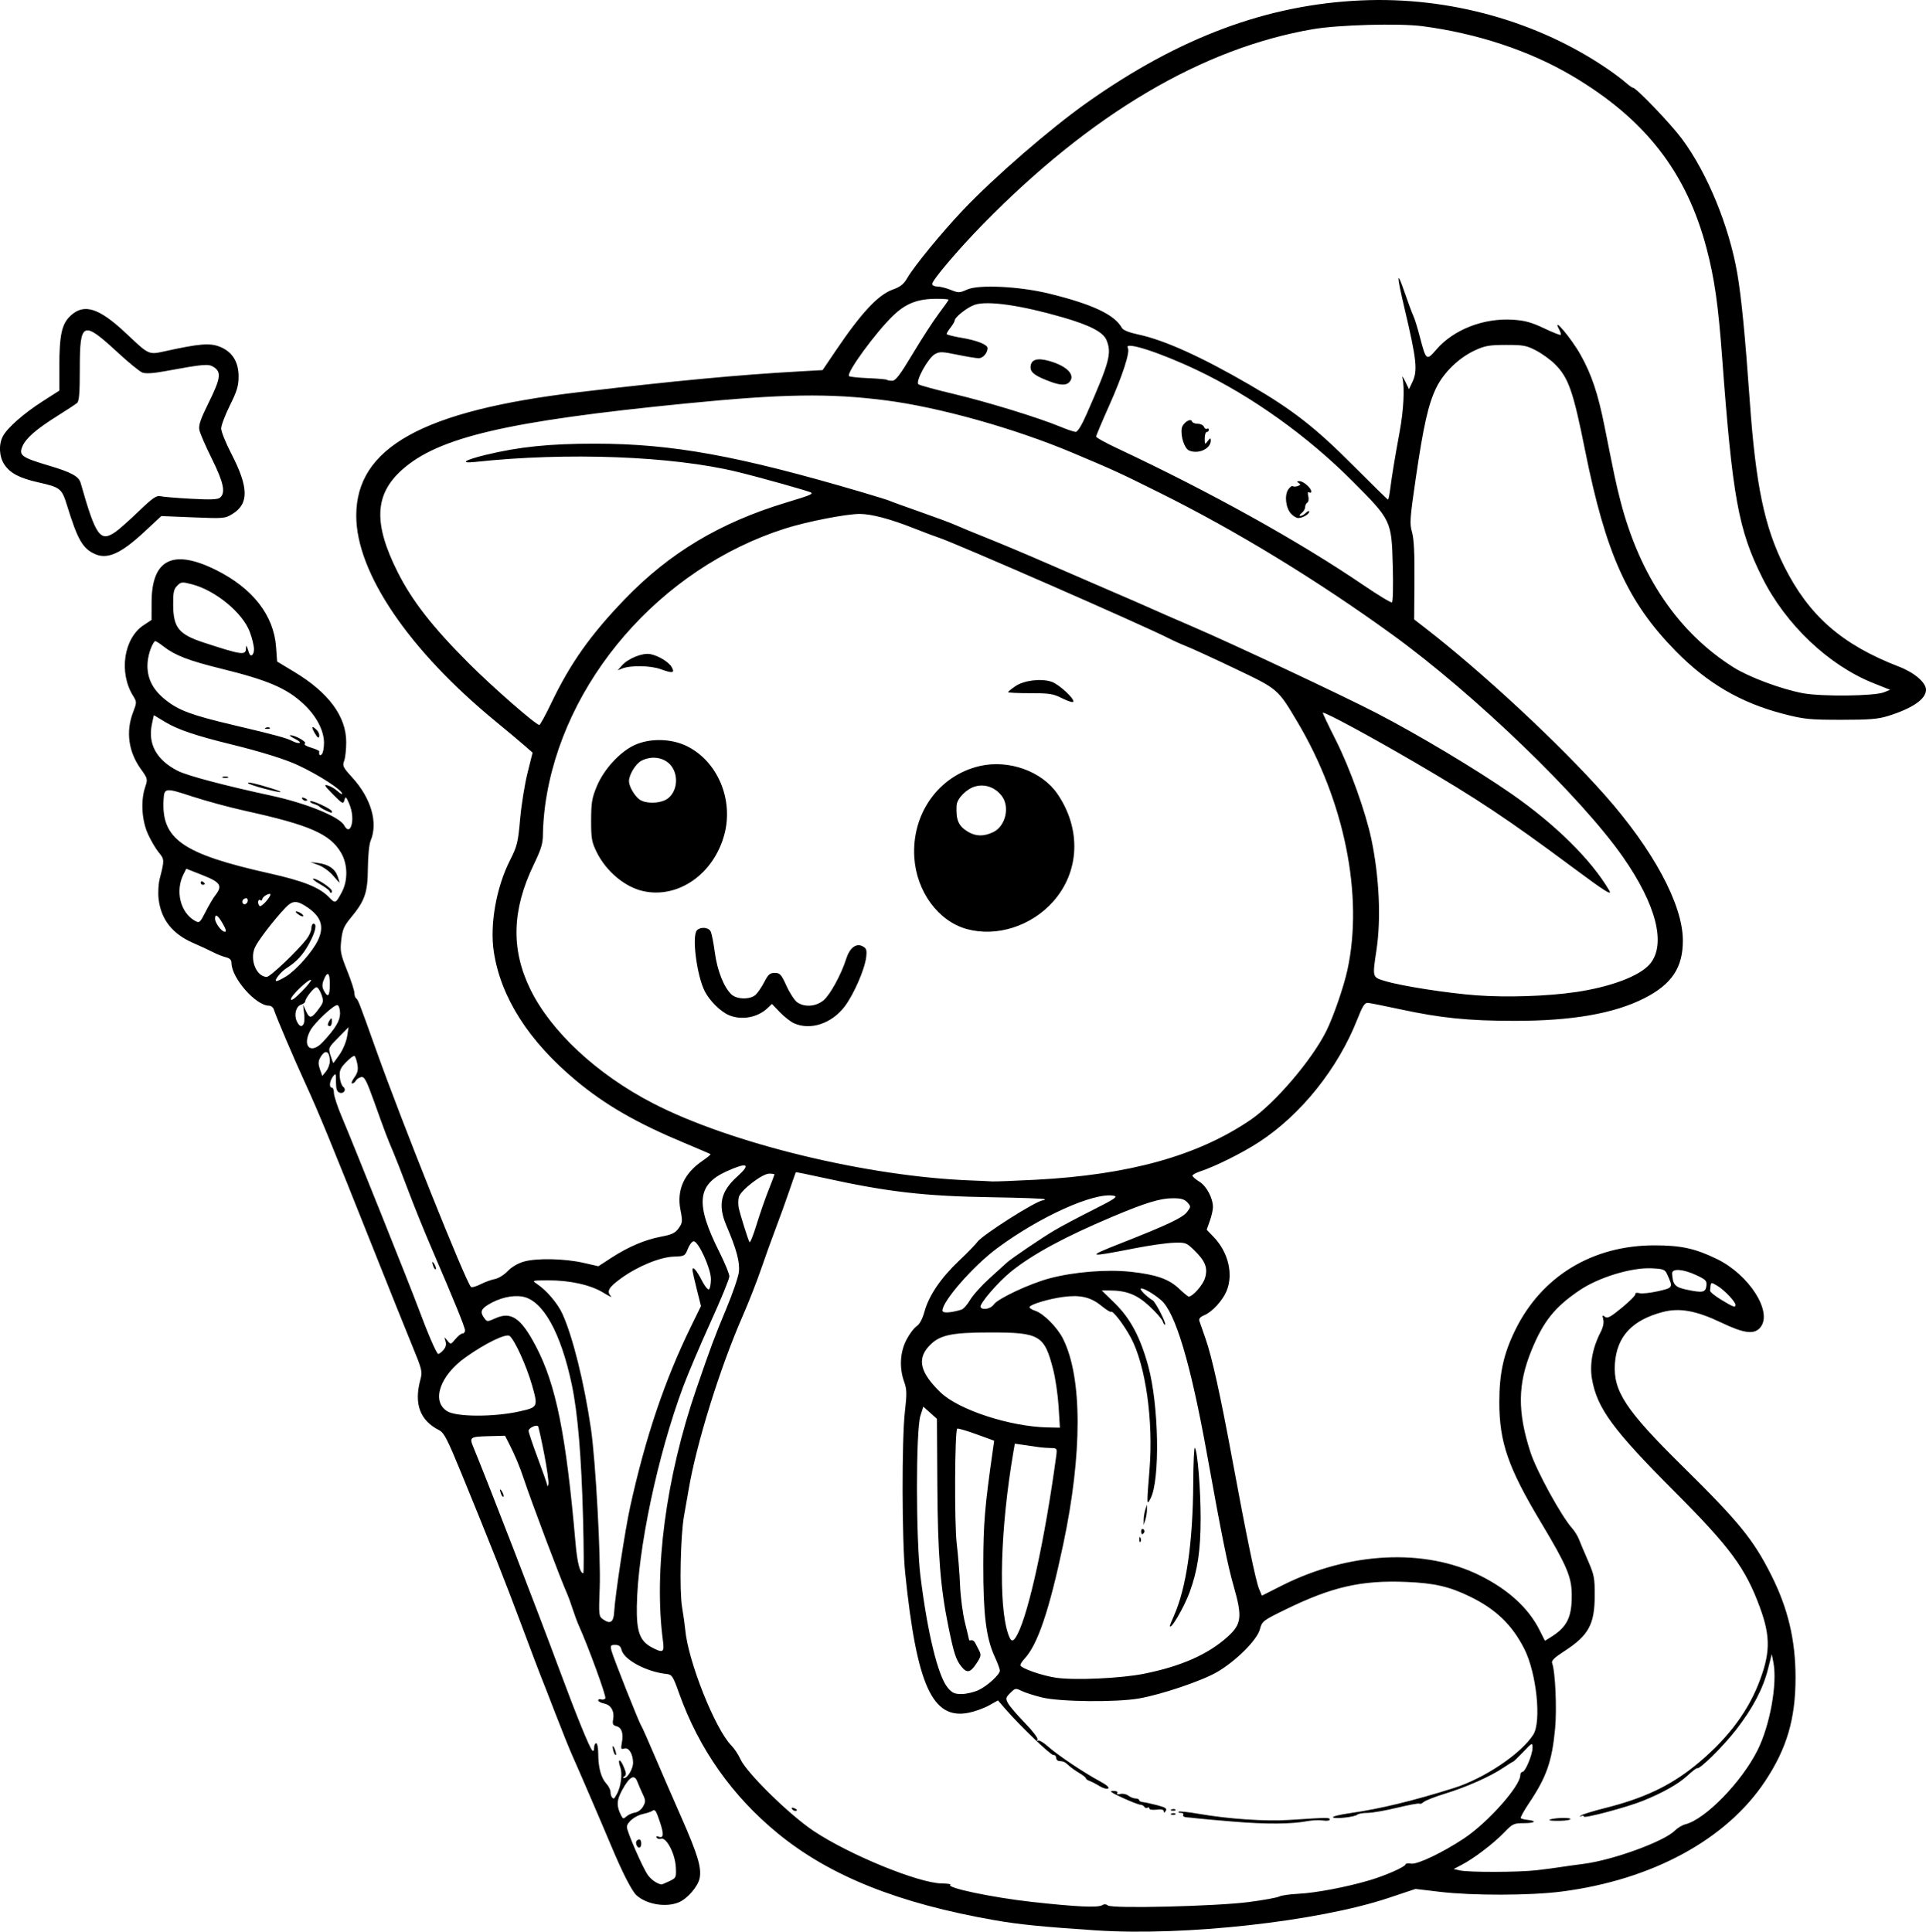 <?xml version="1.0" encoding="UTF-8" standalone="no"?>
<!-- Created with Inkscape (http://www.inkscape.org/) -->

<svg
   width="248.7mm"
   height="249.457mm"
   viewBox="0 0 248.7 249.457"
   version="1.1"
   id="svg1"
   xml:space="preserve"
   xmlns="http://www.w3.org/2000/svg"
   xmlns:svg="http://www.w3.org/2000/svg"><defs
     id="defs1"><clipPath
       clipPathUnits="userSpaceOnUse"
       id="clipPath17"><path
         id="path18"
         style="fill:#ff0000;fill-opacity:1;fill-rule:nonzero;stroke:none;stroke-width:0.265"
         d="M -25.235,37.243 V 270.912 H 238.3 V 37.243 Z M 163.009,61.136 c 1.006,0.01 2.012,0.129 3.007,0.274 0.095,0.012 0.188,0.03 0.283,0.043 1.4,-0.11 2.802,-0.196 4.205,-0.251 1.046,-0.04 2.092,-0.049 3.139,-0.056 1.056,-0.034 2.105,0.112 3.154,0.211 0.839,0.079 1.683,0.092 2.525,0.109 1.194,0.018 2.388,0.022 3.582,0.026 1.478,0.005 2.575,0.376 3.373,0.907 5.815,-0.016 6.055,6.055 -0.154,6.517 -1.171,0.087 -2.342,0.197 -3.518,0.166 -1.766,-0.009 -3.532,-0.019 -5.297,-0.057 -1.643,-0.04 -3.288,-0.093 -4.925,-0.254 -1.294,-0.131 -2.587,-0.268 -3.882,-0.393 -0.127,-0.018 -0.252,-0.04 -0.379,-0.058 -0.296,0.032 -0.607,0.05 -0.937,0.05 h -1.526 -2.65 c -0.333,0 -0.649,-0.018 -0.948,-0.051 -1.016,0.085 -2.03,0.193 -3.048,0.244 -1.672,0.062 -3.343,0.18 -5.016,0.169 -6.446,-0.044 -6.446,-6.545 0,-6.512 1.593,0.008 3.184,-0.105 4.776,-0.164 0.123,-0.007 0.246,-0.019 0.369,-0.03 0.355,-0.159 0.753,-0.289 1.2,-0.379 0.723,-0.302 1.567,-0.523 2.667,-0.512 z" /></clipPath><clipPath
       clipPathUnits="userSpaceOnUse"
       id="clipPath40"><path
         id="path41"
         style="fill:#ff0000;fill-opacity:1;fill-rule:nonzero;stroke:none;stroke-width:0.265"
         d="M -19.272,65.912 V 212.423 H 205.012 V 65.912 Z m 87.23,18.253 c 0.602,-0.005 1.296,0.076 2.08,0.261 2.779,0.656 5.139,2.407 7.503,3.93 2.163,1.483 1.106,0.742 3.171,2.22 5.243,3.75 1.45,9.049 -3.79,5.295 C 75.012,94.502 75.981,95.183 74.013,93.828 72.975,93.159 72.225,92.667 71.188,92.029 70.534,91.628 69.788,91.188 69.117,90.871 64.016,88.465 63.743,84.201 67.958,84.164 Z M 189.154,131.841 c 4.41,-0.007 5.151,4.973 -0.256,6.576 -0.157,0.046 -0.313,0.093 -0.47,0.139 -1.216,0.359 -2.451,0.637 -3.695,0.878 -1.86,0.329 -3.71,0.713 -5.572,1.029 -1.86,0.321 -3.742,0.494 -5.593,0.871 -2.626,0.488 -5.265,0.862 -7.932,1.051 -2.235,0.193 -4.466,0.449 -6.706,0.579 -6.435,0.375 -6.426,-6 0,-6.512 2.05,-0.163 4.096,-0.378 6.145,-0.555 2.456,-0.17 4.885,-0.517 7.303,-0.966 1.871,-0.399 3.78,-0.549 5.66,-0.884 1.858,-0.316 3.703,-0.697 5.559,-1.026 0.998,-0.204 1.994,-0.411 2.97,-0.706 0.16,-0.047 0.319,-0.095 0.479,-0.142 0.773,-0.229 1.477,-0.332 2.107,-0.333 z M -5.753,148.162 c 0.856,-0.025 1.855,0.171 2.957,0.667 1.863,0.838 3.39,2.214 4.902,3.556 4.821,4.279 0.463,9.164 -4.335,4.859 -1.076,-0.965 -2.14,-2 -3.479,-2.591 -4.792,-2.115 -3.755,-6.383 -0.045,-6.492 z m 81.81,13.64 c 1.098,0.023 2.406,0.557 3.718,1.808 0.829,0.79 1.644,1.596 2.453,2.409 1.493,1.5 1.985,2.996 1.83,4.176 1.492,0.035 3.032,1.431 3.386,4.364 l 0.054,0.449 c 0.774,6.4 -5.725,7.172 -6.466,0.768 -0.011,-0.099 -0.023,-0.198 -0.035,-0.297 -0.138,-1.196 -0.026,-2.2 0.251,-3.001 -1.083,-0.041 -2.359,-0.582 -3.636,-1.866 -0.805,-0.809 -1.616,-1.612 -2.442,-2.398 -3.356,-3.194 -1.92,-6.472 0.886,-6.413 z m -60.033,6.896 c 1.003,0.036 2.189,0.489 3.432,1.515 1.409,1.163 2.99,2.109 4.528,3.091 1.61,1.01 3.261,1.95 4.938,2.844 5.688,3.033 2.616,8.785 -3.068,5.744 -1.824,-0.976 -3.623,-1.997 -5.374,-3.1 -1.732,-1.107 -3.504,-2.183 -5.091,-3.494 -3.728,-3.078 -2.372,-6.708 0.636,-6.599 z" /></clipPath><clipPath
       clipPathUnits="userSpaceOnUse"
       id="clipPath86"><path
         id="path87"
         style="fill:#ff0000;fill-opacity:1;fill-rule:nonzero;stroke:none;stroke-width:0.265"
         d="M 114.73,75.258 V 249.265 H 351.201 V 75.258 Z m 48.224,8.32 c 6.446,-0.039 6.304,5.165 0,6.512 -0.813,0.174 -1.54,0.717 -2.247,1.133 -0.809,0.545 -0.407,0.264 -1.204,0.843 -1.746,1.27 -3.327,1.503 -4.475,1.131 -0.209,0.2 -0.416,0.403 -0.625,0.602 -0.488,0.499 -0.985,0.989 -1.466,1.495 -4.438,4.675 -9.168,0.167 -4.714,-4.492 0.561,-0.587 1.135,-1.161 1.708,-1.736 1.328,-1.253 2.695,-2.489 4.459,-3.087 0.954,-0.323 1.804,-0.459 2.536,-0.448 0.193,0.003 0.375,0.019 0.552,0.041 1.698,-0.993 3.451,-1.981 5.476,-1.994 z m 85.156,17.536 c 2.694,-0.072 4.702,3.817 1.27,6.929 -0.14,0.127 -0.28,0.254 -0.42,0.38 -4.775,4.331 -7.552,0.339 -4.067,-5.084 0.008,-0.012 0.016,-0.025 0.024,-0.037 0.98,-1.525 2.139,-2.16 3.194,-2.188 z m -25.824,41.776 c 0.757,-0.01 1.699,0.425 2.663,1.473 0.339,0.369 0.639,0.768 0.937,1.169 1.382,1.854 1.101,3.478 0.138,4.149 0.556,0.584 1.07,1.368 1.458,2.462 0.389,1.096 0.564,2.248 0.718,3.398 0.15,0.331 0.287,0.691 0.407,1.088 0.449,1.49 0.6,3.048 0.77,4.589 0.709,6.407 -5.769,7.121 -6.472,0.713 -0.093,-0.849 -0.174,-1.704 -0.328,-2.545 -0.35,-0.65 -0.623,-1.447 -0.75,-2.438 -0.108,-0.844 -0.202,-1.7 -0.442,-2.519 -0.846,-2.883 -0.04,-4.875 1.273,-5.586 -0.161,-0.17 -0.319,-0.36 -0.474,-0.572 -0.161,-0.22 -0.332,-0.432 -0.492,-0.652 -1.847,-2.531 -1.074,-4.707 0.593,-4.729 z m -94.298,13.526 c 1.86,-0.056 3.519,2.228 2.719,5.971 -0.477,2.233 -0.591,4.528 -0.743,6.801 -0.118,2.091 -0.064,1.068 -0.163,3.069 -0.319,6.438 -6.823,6.116 -6.503,-0.322 0.103,-2.069 0.046,-1.009 0.17,-3.182 0.195,-2.897 0.319,-5.85 1.143,-8.651 0.739,-2.512 2.105,-3.647 3.378,-3.685 z m 212.175,26.376 c 0.044,-0.001 0.089,-7.9e-4 0.133,0.001 0.977,0.041 2.03,0.848 2.532,2.63 0.649,2.302 0.721,4.744 0.899,7.12 0.039,0.481 0.079,0.963 0.118,1.444 0.371,4.543 -4.219,4.918 -4.589,0.375 -0.04,-0.492 -0.08,-0.983 -0.12,-1.475 -0.09,-1.209 -0.132,-1.839 -0.245,-3.045 -0.08,-0.843 -0.111,-1.808 -0.323,-2.642 -0.028,-0.109 -0.071,-0.214 -0.107,-0.321 -0.829,-2.487 0.332,-4.046 1.703,-4.087 z m -212.358,14.284 c 1.291,-0.098 2.87,0.694 4.157,2.74 1.04,1.654 2.071,3.314 3.161,4.935 1.357,1.934 2.829,3.797 4.611,5.361 1.88,1.728 3.803,3.409 5.743,5.068 1.665,1.399 3.371,2.741 5.199,3.924 1.575,1.03 3.138,2.1 4.839,2.915 1.603,0.79 3.197,1.599 4.826,2.336 1.668,0.817 3.338,1.641 5.077,2.299 1.421,0.533 2.858,1.026 4.291,1.528 1.108,0.365 2.225,0.705 3.37,0.929 1.213,0.286 2.441,0.51 3.672,0.704 1.154,0.145 2.303,0.323 3.471,0.216 1.092,-0.032 2.187,-0.06 3.272,-0.197 0.94,-0.137 1.873,-0.315 2.81,-0.47 1.113,-0.249 2.225,-0.498 3.349,-0.697 1.094,-0.191 2.163,-0.493 3.257,-0.687 1.175,-0.197 2.342,-0.44 3.508,-0.683 1.504,-0.359 3.001,-0.744 4.508,-1.092 1.062,-0.277 2.093,-0.643 3.085,-1.116 0.924,-0.417 1.834,-0.864 2.768,-1.257 0.853,-0.327 1.673,-0.731 2.489,-1.141 0.669,-0.347 1.349,-0.669 1.956,-1.122 0.662,-0.474 1.351,-0.917 2.067,-1.306 0.492,-0.315 0.975,-0.647 1.478,-0.938 0.549,-0.417 1.086,-0.851 1.651,-1.248 0.421,-0.309 0.788,-0.739 1.208,-1.067 0.446,-0.424 0.917,-0.819 1.34,-1.267 0.311,-0.401 0.667,-0.769 0.869,-1.238 0.368,-0.792 0.76,-1.581 1.318,-2.259 0.47,-0.713 0.936,-1.428 1.356,-2.173 0.547,-0.896 1.095,-1.794 1.499,-2.766 0.237,-0.529 0.469,-1.062 0.682,-1.601 -0.067,-0.346 -0.115,-0.716 -0.138,-1.114 -0.041,-0.69 -0.077,-1.38 -0.155,-2.067 -0.386,-3.403 1.247,-5.225 2.977,-5.226 1.494,-5.3e-4 3.044,1.381 3.444,4.251 0.794,0.943 1.163,2.545 0.57,4.689 -0.357,1.29 -0.892,2.515 -1.439,3.733 -0.514,1.221 -1.193,2.359 -1.879,3.488 -0.459,0.808 -0.966,1.585 -1.475,2.362 -0.365,0.424 -0.616,0.887 -0.84,1.393 -0.389,0.935 -1.026,1.719 -1.639,2.512 -0.584,0.745 -1.317,1.345 -1.998,1.996 -0.613,0.544 -1.202,1.108 -1.853,1.607 -0.519,0.371 -1.027,0.756 -1.526,1.154 -0.63,0.428 -1.276,0.832 -1.915,1.247 -0.604,0.352 -1.217,0.688 -1.778,1.108 -0.867,0.644 -1.826,1.136 -2.782,1.632 -1.017,0.521 -2.053,1.004 -3.116,1.425 -0.824,0.364 -1.637,0.755 -2.459,1.127 -1.312,0.624 -2.683,1.092 -4.082,1.472 -1.563,0.364 -3.117,0.761 -4.678,1.135 -1.307,0.279 -2.618,0.546 -3.936,0.77 -1.069,0.212 -2.124,0.482 -3.196,0.676 -1.032,0.181 -2.051,0.412 -3.073,0.641 -1.092,0.194 -2.185,0.395 -3.282,0.558 -1.335,0.182 -2.683,0.223 -4.027,0.263 -1.502,0.113 -2.991,-0.077 -4.478,-0.264 -1.454,-0.214 -2.897,-0.494 -4.329,-0.822 -1.333,-0.269 -2.635,-0.663 -3.927,-1.084 -1.52,-0.529 -3.041,-1.054 -4.549,-1.619 -1.937,-0.729 -3.798,-1.64 -5.655,-2.548 -1.634,-0.738 -3.231,-1.551 -4.839,-2.342 -1.94,-0.928 -3.73,-2.131 -5.527,-3.306 -2.044,-1.325 -3.959,-2.823 -5.823,-4.387 -2.014,-1.722 -4.01,-3.466 -5.961,-5.259 -2.127,-1.878 -3.898,-4.099 -5.529,-6.408 -1.158,-1.711 -2.249,-3.468 -3.349,-5.217 -2.145,-3.411 -0.796,-6.043 1.355,-6.206 z m 67.154,37.629 c 1.447,0.002 3.124,1.216 4.025,3.888 0.122,0.362 0.049,0.139 0.212,0.673 1.888,6.163 -4.339,8.07 -6.226,1.907 -0.191,-0.625 -0.09,-0.292 -0.304,-1.001 -1.046,-3.472 0.432,-5.47 2.292,-5.467 z" /></clipPath><clipPath
       clipPathUnits="userSpaceOnUse"
       id="clipPath97"><path
         id="path98"
         style="fill:#ff0000;fill-opacity:1;fill-rule:nonzero;stroke:none;stroke-width:0.265"
         d="M 223.024,80.593 V 256.792 H 467.432 V 80.593 Z m 92.787,36.018 c 3.081,0.09 3.337,3.561 -0.491,4.68 -1.185,0.347 -2.309,0.873 -3.442,1.358 -4.191,1.791 -6.001,-2.443 -1.81,-4.234 1.394,-0.596 2.78,-1.24 4.253,-1.619 0.552,-0.142 1.05,-0.198 1.49,-0.186 z m -38.889,2.667 c 2.56,-0.056 3.303,2.983 0.024,4.705 -2.837,1.49 -5.649,3.031 -8.466,4.558 -3.159,1.707 -6.299,3.447 -9.386,5.28 -3.919,2.327 -6.271,-1.634 -2.35,-3.959 3.14,-1.862 6.33,-3.635 9.542,-5.369 2.862,-1.551 5.717,-3.117 8.601,-4.628 0.757,-0.397 1.444,-0.574 2.035,-0.587 z m -26.273,28.036 c 1.146,2.5e-4 2.347,1.139 2.467,3.415 0.204,3.867 0.89,7.694 1.55,11.504 1.057,5.644 2.037,11.302 2.753,17.001 0.451,3.595 0.565,4.985 0.916,8.557 0.443,4.818 0.606,9.654 0.748,14.487 0.134,4.556 -4.469,4.691 -4.602,0.135 -0.138,-4.728 -0.296,-9.459 -0.728,-14.171 -0.344,-3.501 -0.455,-4.868 -0.897,-8.39 -0.707,-5.643 -1.681,-11.245 -2.727,-16.834 -0.703,-4.068 -1.436,-8.157 -1.617,-12.289 -0.1,-2.277 0.991,-3.415 2.137,-3.415 z" /></clipPath><clipPath
       clipPathUnits="userSpaceOnUse"
       id="clipPath124"><path
         id="path125"
         style="fill:#ff0000;fill-opacity:1;fill-rule:nonzero;stroke:none;stroke-width:0.265"
         d="M 213.922,2.521 V 209.677 H 482.056 V 2.521 Z M 472.522,59.981 c 1.145,-1.6e-4 2.26,1.139 2.209,3.417 -0.04,1.768 -0.296,3.518 -0.633,5.251 -0.32,1.662 -0.908,3.246 -1.474,4.834 -0.395,1.048 -0.733,2.114 -1.154,3.152 -0.257,0.578 -0.137,0.308 -0.361,0.812 -1.85,4.166 -6.059,2.296 -4.208,-1.869 0.207,-0.465 0.106,-0.241 0.301,-0.673 0.397,-0.978 0.709,-1.985 1.085,-2.971 0.491,-1.373 1.011,-2.739 1.292,-4.176 0.288,-1.438 0.498,-2.893 0.546,-4.36 0.074,-2.278 1.25,-3.417 2.396,-3.417 z m -117.567,85.493 c 1.803,0.042 2.699,2.303 0.556,4.644 -0.463,0.506 -0.893,1.042 -1.329,1.571 -2.898,3.518 -6.452,0.591 -3.554,-2.927 0.53,-0.643 1.052,-1.296 1.627,-1.9 0.884,-0.929 1.771,-1.343 2.522,-1.385 0.06,-0.003 0.119,-0.004 0.177,-0.003 z m -27.825,5.114 c 3.772,0.059 3.987,4.112 -0.257,4.616 -1.218,0.144 -2.43,0.319 -3.633,0.558 -4.471,0.887 -4.963,-3.609 -0.508,-4.576 1.187,-0.258 2.392,-0.41 3.597,-0.554 0.283,-0.034 0.551,-0.047 0.802,-0.043 z m 20.193,1.172 c 1.747,0.053 2.68,2.012 0.705,4.318 -0.836,0.976 -1.747,1.879 -2.686,2.754 1.272,0.771 1.307,2.851 -1.05,4.402 -0.077,0.051 -0.153,0.101 -0.23,0.152 -2.33,1.534 -4.183,0.681 -4.395,-0.782 -2.217,0.087 -3.192,-2.529 -0.424,-4.625 0.308,-0.233 0.616,-0.466 0.924,-0.7 1.467,-1.241 2.887,-2.537 4.178,-3.964 0.956,-1.056 1.963,-1.52 2.807,-1.554 0.058,-0.002 0.115,-0.003 0.172,-0.001 z m -93.763,10.44 c 0.195,-0.001 0.399,0.007 0.611,0.027 0.446,0.041 0.894,0.063 1.342,0.088 4.551,0.247 4.3,4.847 -0.251,4.598 -0.517,-0.028 -1.033,-0.055 -1.548,-0.104 -4.325,-0.41 -4.113,-4.58 -0.153,-4.609 z m 73.568,2.269 c 0.065,-7.9e-4 0.129,-7.9e-4 0.192,5.3e-4 3.772,0.083 3.961,4.135 -0.285,4.614 -1.182,0.133 -2.367,0.287 -3.559,0.272 -4.558,-0.056 -4.558,-4.655 0,-4.604 1.019,0.011 2.032,-0.129 3.042,-0.243 0.212,-0.024 0.416,-0.037 0.61,-0.039 z" /></clipPath><clipPath
       clipPathUnits="userSpaceOnUse"
       id="clipPath168"><path
         id="path169"
         style="fill:#ff0000;fill-opacity:1;fill-rule:nonzero;stroke:none;stroke-width:0.265"
         d="M 258.04,-57.932 V 172.869 H 527 V -57.932 Z m 75.455,79.927 c 2.912,-0.026 3.731,2.387 2.018,3.759 0.262,0.746 0.579,1.475 0.88,2.206 0.643,1.559 1.257,3.129 1.898,4.689 0.464,1.148 0.985,2.272 1.505,3.396 0.513,1.122 1.109,2.204 1.678,3.299 0.495,0.93 1.017,1.845 1.539,2.759 0.495,0.912 0.973,1.833 1.415,2.772 0.3,0.727 0.607,1.453 0.848,2.202 0.111,0.355 0.177,0.72 0.24,1.086 0.777,4.491 -3.849,5.264 -4.541,0.759 -0.024,-0.155 -0.048,-0.31 -0.09,-0.461 -0.167,-0.558 -0.421,-1.086 -0.625,-1.63 -0.386,-0.828 -0.813,-1.636 -1.244,-2.441 -0.553,-0.967 -1.104,-1.935 -1.626,-2.919 -0.603,-1.158 -1.232,-2.303 -1.774,-3.492 -0.548,-1.185 -1.097,-2.371 -1.586,-3.581 -0.639,-1.559 -1.254,-3.128 -1.895,-4.686 -0.345,-0.84 -0.711,-1.684 -1.005,-2.548 -0.294,0.109 -0.591,0.208 -0.883,0.319 -0.531,0.256 -1.07,0.503 -1.57,0.815 -3.864,2.418 -6.361,-1.325 -2.554,-3.831 0.67,-0.441 1.4,-0.781 2.12,-1.13 0.741,-0.324 1.499,-0.614 2.278,-0.834 0.718,-0.18 1.44,-0.338 2.174,-0.444 0.282,-0.041 0.549,-0.062 0.8,-0.064 z m -29.694,9.546 c 2.579,0.06 3.228,3.111 -0.132,4.668 -0.155,0.072 -0.251,0.094 -0.384,0.188 -0.488,0.35 -0.967,0.712 -1.47,1.043 -0.618,0.367 -1.229,0.751 -1.88,1.058 -4.124,1.942 -5.807,-2.034 -1.813,-4.232 0.453,-0.249 0.896,-0.519 1.341,-0.784 0.365,-0.278 0.748,-0.532 1.114,-0.808 0.353,-0.27 0.755,-0.456 1.156,-0.641 0.775,-0.36 1.473,-0.505 2.069,-0.491 z m 43.338,23.494 c 1.187,0.041 1.915,0.601 2.215,1.311 2.182,0.301 2.675,3.038 -0.392,4.642 -0.575,0.301 -1.154,0.596 -1.725,0.904 -2.524,1.363 -4.357,0.294 -4.375,-1.231 -0.035,-0.017 -0.088,-0.02 -0.122,-0.039 -3.698,0.83 -5.138,-2.5 -1.278,-4.301 1.006,-0.469 2.102,-0.662 3.183,-0.868 0.686,-0.147 0.355,-0.068 0.996,-0.235 0.551,-0.143 1.052,-0.199 1.497,-0.183 z m 9.572,19.505 c 2.958,-0.019 3.665,2.782 1.219,4.118 0.109,0.261 0.209,0.539 0.288,0.85 0.36,1.404 0.788,2.798 1.197,4.19 0.36,1.245 0.773,2.471 1.206,3.692 0.116,0.07 0.234,0.145 0.353,0.226 2.076,1.426 3.339,3.655 4.602,5.769 0.866,1.47 1.664,2.977 2.455,4.488 0.95,1.815 0.647,3.242 -0.164,3.901 1.493,1.786 3.002,3.57 4.284,5.512 0.283,0.429 0.481,0.835 0.612,1.218 0.006,0.009 0.014,0.017 0.02,0.026 0.486,0.731 0.804,1.546 1.146,2.348 0.235,0.573 0.425,1.162 0.617,1.75 0.145,0.446 0.194,0.839 0.227,1.22 2.349,0.447 2.595,3.389 -0.781,4.601 -1.084,0.389 -2.182,0.791 -3.34,0.877 -3.163,0.234 0.214,-1.542 1.073,-3.023 -0.616,-0.397 -1.187,-1.117 -1.556,-2.246 -0.151,-0.461 -0.296,-0.924 -0.476,-1.375 -0.237,-0.557 -0.438,-1.129 -0.769,-1.64 -0.576,-0.894 -1.243,-1.722 -1.944,-2.521 -0.989,-1.222 -1.999,-2.428 -3.013,-3.63 -0.813,-1.045 -1.556,-2.141 -2.225,-3.282 -1.346,-1.659 -2.643,-3.356 -3.871,-5.108 -1.221,-1.743 -1.045,-3.243 -0.249,-3.973 -0.959,-2.481 -1.887,-4.975 -2.627,-7.532 -0.471,-1.603 -0.986,-3.203 -1.337,-4.837 -0.022,-0.101 -0.037,-0.196 -0.053,-0.293 -1.11,0.31 -2.223,0.626 -3.278,1.095 -4.166,1.85 -5.98,-2.382 -1.814,-4.232 1.313,-0.583 2.697,-0.975 4.076,-1.362 0.982,-0.253 1.971,-0.474 2.961,-0.69 0.418,-0.091 0.804,-0.134 1.159,-0.136 z" /></clipPath><clipPath
       clipPathUnits="userSpaceOnUse"
       id="clipPath179"><path
         id="path180"
         style="fill:#ff0000;fill-opacity:1;fill-rule:nonzero;stroke:none;stroke-width:0.265"
         d="M 423.88,-172.856 V 59.951 H 663.753 V -172.856 Z m 56.589,65.253 c 0.971,-0.025 1.781,0.698 1.918,1.893 0.169,-0.043 0.338,-0.065 0.506,-0.058 1.23,0.046 2.336,1.375 1.943,3.765 -0.145,0.88 -0.327,1.755 -0.642,2.592 -0.459,1.195 -1.027,2.338 -1.651,3.456 -0.806,1.475 -1.633,2.939 -2.328,4.471 -0.696,1.421 -1.406,2.839 -1.947,4.329 -0.09,0.279 -0.194,0.565 -0.25,0.855 -0.14,0.726 -0.153,1.476 -0.348,2.193 -0.387,1.546 -0.931,2.89 -2.177,3.952 -0.21,0.15 -0.412,0.314 -0.631,0.45 -1.101,0.679 -2.417,0.918 -3.692,0.875 -1.626,-0.185 -3.222,-0.608 -4.537,-1.631 -0.23,-0.239 -0.489,-0.452 -0.688,-0.716 -0.849,-1.127 -0.956,-2.557 -0.498,-3.857 0.338,-0.837 0.781,-1.61 1.351,-2.313 0.463,-0.626 0.915,-1.26 1.378,-1.886 0.432,-0.642 0.894,-1.261 1.345,-1.889 0.493,-0.726 0.956,-1.467 1.332,-2.262 0.468,-0.988 0.839,-2.015 1.218,-3.04 0.399,-0.936 0.771,-1.885 1.237,-2.792 0.683,-1.267 1.446,-2.502 2.498,-3.502 0.394,-0.376 0.8,-0.743 1.226,-1.082 0.248,-0.522 0.494,-1.045 0.745,-1.566 0.742,-1.54 1.785,-2.213 2.694,-2.236 z m -4.244,13.79 c -0.077,0.024 -0.152,0.029 -0.229,0.044 -0.297,0.79 -0.619,1.569 -0.974,2.334 -0.48,1.015 -1.063,1.97 -1.692,2.897 -0.438,0.626 -0.905,1.231 -1.329,1.867 -0.5,0.687 -0.996,1.377 -1.502,2.061 -0.19,0.269 -0.406,0.528 -0.57,0.815 0.545,0.177 1.09,0.36 1.668,0.38 0.353,-0.029 0.874,-0.076 1.099,-0.398 0.29,-0.414 0.389,-0.903 0.502,-1.386 0.156,-1.126 0.343,-2.227 0.672,-3.318 0.597,-1.723 1.41,-3.358 2.211,-4.993 0.046,-0.102 0.098,-0.202 0.145,-0.303 z m -6.429,10.284 c -0.018,0.046 -0.036,0.093 -0.051,0.141 -0.012,0.053 -0.04,0.104 -0.037,0.158 0.004,0.068 0.072,-0.119 0.082,-0.187 0.006,-0.038 0.007,-0.076 0.005,-0.113 z" /></clipPath><clipPath
       clipPathUnits="userSpaceOnUse"
       id="clipPath214"><path
         id="path215"
         style="fill:#ff0000;fill-opacity:1;fill-rule:nonzero;stroke:none;stroke-width:0.265"
         d="M 429.741,-204.496 V 8.89 H 657.84 V -204.496 Z m 155.816,7.42 c 0.467,0.011 0.998,0.106 1.588,0.306 1.311,0.445 2.515,1.141 3.734,1.788 0.424,-0.318 0.878,-0.48 1.312,-0.48 1.296,0.002 2.379,1.37 1.771,3.726 0.008,0.348 -0.074,0.67 -0.238,0.952 -0.269,1.16 -0.42,2.342 -0.541,3.528 -0.115,1.776 -0.276,3.548 -0.429,5.32 0.498,0.43 0.941,1.13 1.226,2.153 0.479,1.722 0.538,3.527 0.593,5.303 0.055,3.521 -0.204,7.039 -0.46,10.548 -0.302,3.679 -0.656,7.353 -0.929,11.034 -0.153,2.134 -0.268,4.271 -0.346,6.409 -0.047,1.276 -0.441,2.181 -0.982,2.723 0.072,0.108 0.124,0.228 0.197,0.336 0.332,0.47 0.649,0.969 1.054,1.381 3.199,3.247 -0.371,6.511 -3.4,3.105 -0.536,-0.603 -1.031,-1.242 -1.475,-1.916 -0.472,-0.703 -0.937,-1.416 -1.251,-2.208 -0.278,-0.687 -0.562,-1.375 -0.76,-2.09 -0.201,-0.891 -0.344,-1.795 -0.433,-2.704 -0.133,-1.204 -0.203,-2.413 -0.126,-3.625 0.052,-1.428 0.136,-2.855 0.263,-4.278 0.195,-2.26 0.366,-4.522 0.427,-6.791 0.15,-3.18 0.348,-6.357 0.652,-9.527 0.288,-2.606 0.612,-5.208 0.968,-7.806 0.297,-2.607 0.453,-5.222 0.631,-7.839 0.106,-1.015 0.235,-2.027 0.417,-3.029 -0.037,-0.02 -0.075,-0.04 -0.112,-0.06 -1,-0.526 -1.982,-1.095 -3.028,-1.528 -3.553,-1.472 -3.283,-4.654 -0.519,-4.733 0.064,-0.002 0.129,-0.002 0.196,-5.3e-4 z m -40.952,59.519 c 0.318,-10e-4 0.629,0.049 0.939,0.097 0.21,-0.059 0.44,-0.093 0.69,-0.097 0.584,-0.009 1.274,0.142 2.046,0.508 0.478,0.227 0.226,0.098 0.754,0.394 3.883,2.18 1.609,6.287 -2.052,4.142 -0.383,-0.022 -0.78,-0.062 -1.231,-0.198 -0.377,-0.114 -0.75,-0.236 -1.148,-0.243 -4.557,-0.076 -4.558,-4.59 0,-4.604 z m -48.302,14.494 c 3.14,-0.143 3.91,3.332 0.132,4.611 -1.073,0.363 -2.079,0.88 -3.086,1.392 -1.249,0.668 -2.41,1.487 -3.598,2.256 -1.052,0.684 -2.138,1.314 -3.239,1.915 -0.835,0.445 -1.68,0.871 -2.531,1.284 -0.701,0.336 -1.419,0.623 -2.168,0.83 -0.536,0.127 -1.061,0.285 -1.603,0.391 -0.397,0.099 -0.799,0.228 -1.152,0.436 -0.812,0.402 -1.502,1.016 -2.218,1.565 -0.815,0.64 -1.653,1.249 -2.428,1.938 -0.235,0.199 -0.431,0.433 -0.633,0.661 -0.022,0.344 -0.079,0.714 -0.188,1.113 -0.487,1.796 -0.851,3.622 -1.059,5.473 -0.209,1.804 -0.447,3.602 -0.762,5.39 -0.225,1.275 -0.753,2.151 -1.376,2.649 0.069,0.481 0.095,0.966 0.18,1.445 0.159,1.187 0.478,2.333 0.87,3.462 0.076,0.193 0.153,0.387 0.229,0.58 0.413,1.045 0.456,1.93 0.271,2.614 0.188,0.154 0.38,0.309 0.566,0.46 2.459,2.098 4.853,4.273 7.215,6.48 1.848,1.747 3.648,3.544 5.528,5.256 0.796,0.741 1.687,1.361 2.584,1.969 2.563,1.74 2.158,4.011 0.471,4.513 -0.787,0.76 -2.295,0.778 -3.878,-0.707 -1.39,-1.303 -2.88,-2.497 -4.34,-3.721 -2.241,-1.87 -4.451,-3.776 -6.685,-5.654 -1.019,-0.856 -1.488,-1.763 -1.554,-2.545 -0.758,-0.672 -1.491,-1.374 -2.261,-2.032 -1.106,-0.91 -2.228,-1.936 -3.567,-2.495 -3.812,-1.591 -3.923,-4.754 -0.578,-4.696 0.346,0.006 0.729,0.046 1.149,0.127 0.031,0.006 0.061,0.014 0.092,0.021 -0.272,-0.929 -0.511,-1.867 -0.646,-2.83 -0.237,-1.345 -0.443,-2.696 -0.5,-4.063 -0.073,-1.525 -0.016,-3.049 0.196,-4.563 0.244,-1.772 0.565,-3.534 1.115,-5.241 0.526,-1.459 1.121,-2.885 2.018,-4.162 0.723,-1.07 1.498,-2.111 2.488,-2.953 0.859,-0.759 1.776,-1.445 2.681,-2.147 0.927,-0.71 1.831,-1.478 2.887,-1.992 0.771,-0.388 1.577,-0.714 2.429,-0.878 0.427,-0.075 0.835,-0.225 1.259,-0.312 0.475,-0.119 0.914,-0.329 1.36,-0.529 0.789,-0.381 1.57,-0.778 2.344,-1.189 1,-0.536 1.976,-1.118 2.931,-1.732 1.322,-0.855 2.614,-1.764 4.012,-2.494 1.159,-0.59 2.324,-1.176 3.557,-1.6 0.539,-0.185 1.036,-0.279 1.484,-0.3 z" /></clipPath><clipPath
       clipPathUnits="userSpaceOnUse"
       id="clipPath221"><path
         id="path222"
         style="fill:#ff0000;fill-opacity:1;fill-rule:nonzero;stroke:none;stroke-width:0.265"
         d="M 401.482,-247.608 V -31.517 H 600.034 V -247.608 Z m 35.716,159.476 c 1.489,0.014 2.591,1.847 1.351,4.412 -0.79,1.635 -1.664,3.223 -2.545,4.811 0.582,0.652 0.879,1.783 0.53,3.305 -0.247,1.077 -0.519,2.142 -0.848,3.198 -0.271,0.82 -0.14,0.423 -0.392,1.193 -0.873,2.665 -2.864,3.145 -3.937,2.113 -0.033,0.149 -0.094,0.289 -0.123,0.439 -0.016,0.1 -0.032,0.2 -0.049,0.3 -0.726,4.5 -5.294,3.748 -4.543,-0.748 0.024,-0.144 0.048,-0.288 0.072,-0.433 0.208,-1.054 0.486,-2.092 0.889,-3.09 0.499,-1.149 1.157,-2.203 1.775,-3.29 0.886,-1.712 1.615,-3.504 2.577,-5.178 0.89,-1.602 1.767,-3.208 2.569,-4.856 0.748,-1.537 1.781,-2.184 2.674,-2.176 z" /></clipPath><clipPath
       clipPathUnits="userSpaceOnUse"
       id="clipPath264"><path
         id="path265"
         style="fill:#ff0000;fill-opacity:1;fill-rule:nonzero;stroke:none;stroke-width:0.265"
         d="M 434.629,-266.299 V -32.892 H 645.523 V -266.299 Z m 154.247,178.009 c 0.47,-0.024 1,0.202 1.532,0.657 0.815,0.148 1.715,0.76 2.453,1.982 0.646,1.07 1.134,2.22 1.644,3.358 0.362,0.824 0.187,0.415 0.527,1.227 1.36,3.248 -0.868,5.036 -2.761,3.748 -0.078,0.257 -0.155,0.515 -0.228,0.774 -0.582,2.064 -1.872,2.878 -2.946,2.706 -1.107,3.253 -4.807,2.451 -4.29,-1.651 0.138,-1.096 0.215,-2.2 0.328,-3.299 0.121,-1.177 0.519,-2.017 1.034,-2.537 v -0.026 c 0,-1.589 0.572,-2.589 1.301,-3.07 -0.631,-2.265 0.183,-3.807 1.406,-3.87 z m -50.002,10.174 c 0.044,-0.001 0.088,-5.29e-4 0.132,0.002 0.849,0.048 1.806,0.756 2.5,2.318 0.276,0.621 0.472,1.273 0.679,1.919 0.181,0.567 0.263,1.083 0.267,1.544 1.629,4.027 -2.448,5.781 -4.264,1.68 -0.423,-0.955 -0.83,-1.922 -1.38,-2.813 -1.57,-2.546 -0.488,-4.503 1.136,-4.463 0.056,0.001 0.117,0.026 0.174,0.032 0.231,-0.136 0.487,-0.211 0.757,-0.218 z m -45.35,11.775 h 5.3e-4 c 0.438,-0.015 0.934,0.041 1.486,0.183 2.352,0.609 4.657,1.382 6.971,2.121 3.797,1.278 7.638,2.417 11.527,3.376 2.494,0.543 5.029,1.021 7.59,1.066 0.539,0.009 1.079,-0.017 1.618,-0.026 3.9,-0.19 7.78,-0.659 11.665,-1.038 0.114,-0.013 0.228,-0.021 0.342,-0.034 0.007,-1.137 1.124,-2.281 3.376,-2.321 2.123,-0.038 1.041,-0.017 3.249,-0.062 2.342,-0.058 4.69,-0.092 7.022,-0.326 0.142,-0.014 0.28,-0.024 0.413,-0.028 4.143,-0.144 4.398,4.173 0.004,4.614 -0.605,0.061 -1.21,0.108 -1.816,0.147 -0.41,0.742 -1.29,1.396 -2.789,1.605 -1.088,0.152 -0.527,0.075 -1.684,0.228 -2.555,0.262 -5.117,0.465 -7.669,0.759 -4.014,0.392 -8.023,0.878 -12.054,1.059 -0.491,0.005 -0.983,0.013 -1.474,0.014 0.499,1.74 -1.358,3.292 -4.215,1.937 -2.621,-1.243 -5.442,-2.007 -8.201,-2.879 -1.317,-0.4 -2.619,-0.845 -3.924,-1.282 -0.298,1.141 -1.742,1.954 -3.969,1.259 -2.098,-0.654 -4.2,-1.302 -6.252,-2.09 -3.014,-1.157 -3.701,-3.472 -2.267,-4.367 -2.008,-1.438 -1.469,-3.831 1.051,-3.917 z" /></clipPath><clipPath
       clipPathUnits="userSpaceOnUse"
       id="clipPath307"><path
         id="path308"
         style="fill:#ff0000;fill-opacity:1;fill-rule:nonzero;stroke:none;stroke-width:0.265"
         d="m 441.405,-281.843 v 240.393 h 229.904 V -281.843 Z m 167.355,112.273 c 0.484,-0.01 1.034,0.071 1.645,0.267 0.409,0.131 0.823,0.245 1.238,0.358 3.336,0.907 3.433,3.674 1.372,4.438 -0.553,0.806 -1.819,1.283 -3.637,0.804 -1.187,-0.313 -2.369,-0.639 -3.562,-0.928 -4.015,-0.973 -3.473,-4.735 -0.04,-4.631 0.355,0.011 0.741,0.063 1.157,0.164 0.072,0.017 0.143,0.036 0.215,0.054 0.395,-0.305 0.929,-0.512 1.613,-0.526 z m -35.989,0.077 c 0.863,-0.04 1.901,0.566 2.746,2.052 0.674,1.186 0.967,2.518 0.932,3.88 -0.009,0.356 -0.058,0.711 -0.087,1.066 -0.2,1.759 -0.796,3.426 -1.41,5.074 -0.329,0.836 -0.658,1.672 -0.99,2.507 -0.278,0.7 -0.638,1.183 -1.02,1.574 0.009,4.362 -4.473,4.301 -4.604,-0.19 -0.057,-1.952 0.144,-3.891 0.412,-5.821 0.173,-1.209 0.44,-2.399 0.719,-3.586 0.36,-1.532 1.133,-2.406 1.945,-2.715 -0.769,-2.206 0.05,-3.782 1.357,-3.842 z m 28.125,26.412 c 0.808,-0.014 1.785,0.522 2.668,1.816 0.134,0.197 0.278,0.388 0.403,0.591 0.429,0.698 0.771,1.389 1.158,2.114 0.831,1.556 0.676,1.261 1.577,2.871 2.226,3.977 -1.794,6.226 -4.018,2.248 -0.928,-1.66 -1.797,-3.354 -2.754,-4.996 -1.507,-2.584 -0.577,-4.616 0.966,-4.643 z m 7.66,13.401 c 0.041,-7.9e-4 0.081,2.6e-4 0.122,0.002 1.013,0.051 2.058,0.986 2.378,2.954 0.251,1.544 0.61,3.067 0.952,4.592 0.996,4.448 -3.497,5.454 -4.493,1.006 -0.349,-1.56 -0.716,-3.117 -0.974,-4.695 -0.4,-2.451 0.758,-3.835 2.015,-3.859 z m -41.415,11.741 c 1.569,0.053 2.547,1.908 0.992,4.353 -0.527,0.829 -0.858,1.757 -1.286,2.639 -0.633,1.241 -1.34,2.441 -2.001,3.666 -0.091,0.162 -0.182,0.325 -0.274,0.487 -2.234,3.973 -6.252,1.71 -4.012,-2.259 0.078,-0.138 0.155,-0.276 0.233,-0.413 0.632,-1.172 1.305,-2.32 1.917,-3.502 0.503,-1.022 0.883,-2.106 1.518,-3.058 0.87,-1.303 1.891,-1.877 2.759,-1.912 0.052,-0.002 0.103,-0.002 0.153,-5.3e-4 z m 22.819,11.127 c 0.04,-7.9e-4 0.081,1e-4 0.121,0.002 1.006,0.052 2.031,0.99 2.324,2.962 0.073,0.495 0.179,0.984 0.258,1.478 1.485,1.452 2.778,3.092 4.083,4.704 l 0.7,0.903 c 0.733,0.945 1.005,1.826 0.984,2.561 0.474,0.087 0.948,0.174 1.421,0.265 0.339,0.072 0.678,0.144 1.017,0.217 4.458,0.95 3.495,5.457 -0.962,4.503 -0.307,-0.066 -0.615,-0.132 -0.922,-0.197 -1.651,-0.316 -3.317,-0.579 -4.937,-1.036 -2.709,-0.765 -3.317,-2.761 -2.354,-3.884 -1.095,0.164 -2.357,-0.689 -2.797,-2.846 -0.281,-1.378 -0.501,-2.766 -0.726,-4.153 -0.005,-0.027 -0.01,-0.055 -0.015,-0.082 -0.082,-0.51 -0.194,-1.015 -0.267,-1.528 -0.353,-2.459 0.821,-3.845 2.07,-3.867 z m -5.902,9.229 c 3.427,-0.099 3.935,3.698 -0.086,4.642 -0.509,0.119 -1.014,0.257 -1.527,0.358 -1.715,0.34 -3.446,0.413 -5.189,0.365 -4.556,-0.127 -4.558,-4.589 0,-4.604 1.091,-0.004 2.177,0.046 3.262,-0.102 1.068,-0.146 1.328,-0.238 2.384,-0.496 0.415,-0.101 0.801,-0.153 1.155,-0.163 z m 8.868,2.516 c -0.009,0.012 -0.022,0.019 -0.032,0.03 0.016,-0.004 0.032,-0.007 0.048,-0.01 -0.005,-0.007 -0.011,-0.013 -0.017,-0.02 z" /></clipPath><clipPath
       clipPathUnits="userSpaceOnUse"
       id="clipPath414"><path
         id="path415"
         style="fill:#ff0000;fill-opacity:1;fill-rule:nonzero;stroke:none;stroke-width:0.265"
         d="M 419.906,-280.308 V -59.593 H 639.671 V -280.308 Z m 168.317,5.541 c 0.752,-0.028 1.638,0.522 2.223,1.838 0.142,0.32 0.364,0.58 0.582,0.846 0.153,0.067 0.312,0.145 0.474,0.238 0.447,0.254 0.87,0.546 1.283,0.853 0.157,-0.509 0.569,-0.854 1.109,-0.953 0.302,-0.555 0.796,-0.853 1.315,-0.851 0.438,0.002 0.895,0.217 1.27,0.671 0.575,0.243 1.124,0.865 1.437,1.938 0.157,0.539 0.082,0.264 0.228,0.826 0.182,0.697 0.184,1.29 0.062,1.764 0.111,1.749 -1.805,2.533 -3.352,0.64 -0.586,0.624 -1.767,0.74 -3.099,-0.302 -0.39,-0.305 -0.78,-0.612 -1.179,-0.906 -0.597,-0.062 -1.272,-0.388 -1.925,-1.152 -0.089,-0.104 -0.178,-0.207 -0.267,-0.311 -0.479,-0.586 -0.927,-1.191 -1.231,-1.89 -0.84,-1.93 -0.029,-3.208 1.069,-3.249 z m -50.348,18.766 c 1.644,0.086 2.594,2.114 0.79,4.499 -2.123,2.806 -4.037,5.76 -5.95,8.711 -1.68,2.63 -0.869,1.338 -2.437,3.874 -2.397,3.877 -6.314,1.454 -3.916,-2.422 1.609,-2.601 0.781,-1.282 2.489,-3.956 0.459,-0.708 0.918,-1.415 1.38,-2.121 -0.081,0.064 -0.135,0.131 -0.223,0.194 -1.668,1.186 -0.828,0.572 -2.521,1.845 -1.516,1.184 -3.101,2.325 -4.398,3.755 -0.138,0.152 -0.277,0.287 -0.417,0.414 -0.313,0.391 -0.639,0.772 -0.948,1.165 -2.816,3.584 -6.438,0.736 -3.619,-2.846 0.417,-0.53 0.853,-1.044 1.277,-1.568 -0.09,-0.007 -0.181,-0.015 -0.271,-0.021 -4.404,-0.319 -4.273,-4.636 -0.127,-4.612 0.134,8e-4 0.271,0.006 0.413,0.017 1.008,0.072 2.014,0.171 3.02,0.263 0.221,0.02 0.43,0.051 0.627,0.09 0.67,-0.745 1.329,-1.499 1.998,-2.246 0.98,-1.094 2.025,-1.572 2.892,-1.599 0.058,-0.002 0.115,-0.002 0.171,5.3e-4 0.609,0.023 1.107,0.283 1.423,0.701 0.107,-0.009 0.213,-0.013 0.314,-0.01 1.279,0.038 2.061,0.988 1.909,2.163 1.05,-1.559 2.126,-3.099 3.262,-4.597 0.946,-1.249 1.998,-1.737 2.86,-1.692 z m 27.869,1.262 c 0.195,0.001 0.403,0.016 0.622,0.047 0.811,0.113 1.598,0.337 2.383,0.561 0.715,0.239 1.441,0.445 2.155,0.688 0.616,0.203 1.238,0.391 1.86,0.573 0.667,0.168 1.333,0.346 1.99,0.55 0.575,0.167 1.135,0.37 1.682,0.613 0.453,0.239 0.9,0.488 1.348,0.736 0.406,0.265 0.828,0.501 1.24,0.757 0.494,0.27 0.958,0.593 1.412,0.925 0.452,0.293 0.844,0.663 1.252,1.012 0.378,0.372 0.744,0.756 1.119,1.131 0.365,0.293 0.733,0.583 1.079,0.901 0.352,0.276 0.71,0.543 1.062,0.819 0.438,0.344 0.892,0.666 1.318,1.025 0.277,0.241 0.535,0.494 0.856,0.675 0.472,0.319 0.917,0.679 1.367,1.03 0.504,0.429 0.946,0.927 1.379,1.427 0.359,0.372 0.655,0.798 0.953,1.219 0.354,0.45 0.632,0.952 0.943,1.43 0.276,0.437 0.572,0.86 0.851,1.296 0.269,0.518 0.595,1.002 0.89,1.506 0.215,0.457 0.505,0.871 0.803,1.277 0.367,0.55 0.769,1.075 1.165,1.605 0.432,0.591 0.859,1.183 1.244,1.807 0.282,0.517 0.535,1.046 0.842,1.548 0.314,0.52 0.569,1.071 0.809,1.628 0.247,0.672 0.489,1.344 0.703,2.028 0.244,0.865 0.483,1.73 0.737,2.592 0.043,0.153 0.085,0.306 0.128,0.459 0.137,0.492 0.164,0.915 0.14,1.3 0.84,1.042 1.164,2.372 1.472,3.656 0.308,1.375 0.45,2.779 0.682,4.168 0.2,1.049 0.343,2.106 0.435,3.169 0.088,1.142 0.1,2.288 0.115,3.433 0.045,1.425 -0.012,2.846 -0.188,4.26 -0.19,1.425 -0.632,2.795 -1.099,4.149 -0.164,0.529 -0.377,1.035 -0.611,1.531 0.436,0.51 0.534,1.428 -0.05,2.632 -0.562,1.157 -1.156,2.301 -1.762,3.436 -0.45,0.879 -0.988,1.707 -1.51,2.544 0.033,0.419 -0.03,0.921 -0.226,1.5 -0.315,0.933 -0.731,1.828 -1.168,2.71 -0.554,1.053 -1.332,1.962 -2.185,2.782 -0.606,0.513 -1.207,1.033 -1.826,1.531 -0.289,0.22 -0.602,0.408 -0.911,0.603 -0.342,0.478 -0.706,0.784 -1.071,1.004 -0.628,1.268 -1.717,1.589 -2.465,1.102 -1.684,0.072 -2.488,-1.888 -0.538,-3.469 0.085,-0.404 0.158,-0.81 0.26,-1.21 -0.576,-0.533 -0.747,-1.558 0.094,-2.872 0.827,-1.293 1.525,-2.664 2.261,-4.009 1.035,-2.013 1.831,-4.136 2.76,-6.198 0.92,-1.836 1.642,-3.758 2.31,-5.696 0.596,-1.71 0.949,-3.479 1.274,-5.255 0.159,-0.918 0.364,-1.827 0.565,-2.736 0.334,-1.515 1.192,-2.219 1.987,-2.242 0.105,-0.003 0.209,0.009 0.311,0.029 -0.081,-0.717 -0.161,-1.435 -0.297,-2.145 -0.216,-1.308 -0.356,-2.629 -0.633,-3.926 -0.175,-0.745 -0.308,-1.571 -0.742,-2.216 -0.634,-0.942 -0.848,-1.801 -0.771,-2.454 -0.018,-0.057 -0.048,-0.091 -0.064,-0.151 -0.038,-0.136 -0.076,-0.272 -0.114,-0.408 -0.249,-0.844 -0.484,-1.691 -0.721,-2.538 -0.177,-0.568 -0.377,-1.126 -0.576,-1.686 -0.17,-0.401 -0.35,-0.796 -0.573,-1.17 -0.306,-0.502 -0.578,-1.019 -0.84,-1.545 -0.322,-0.533 -0.696,-1.027 -1.058,-1.532 -0.404,-0.54 -0.814,-1.076 -1.189,-1.638 -0.368,-0.507 -0.733,-1.023 -1.007,-1.589 -0.265,-0.46 -0.574,-0.896 -0.809,-1.373 -0.28,-0.436 -0.577,-0.862 -0.854,-1.3 -0.274,-0.433 -0.528,-0.88 -0.844,-1.285 -0.237,-0.334 -0.464,-0.674 -0.756,-0.964 -0.271,-0.325 -0.564,-0.635 -0.864,-0.934 -0.34,-0.266 -0.681,-0.531 -1.024,-0.792 -0.478,-0.299 -0.919,-0.639 -1.332,-1.022 -0.366,-0.34 -0.81,-0.59 -1.187,-0.918 -0.428,-0.336 -0.87,-0.653 -1.284,-1.007 -0.381,-0.356 -0.815,-0.647 -1.191,-1.009 -0.31,-0.315 -0.628,-0.621 -0.925,-0.949 -0.337,-0.294 -0.662,-0.602 -1.041,-0.843 -0.368,-0.284 -0.765,-0.531 -1.17,-0.76 -0.361,-0.226 -0.735,-0.43 -1.088,-0.668 -0.353,-0.198 -0.711,-0.389 -1.06,-0.592 -0.425,-0.189 -0.86,-0.343 -1.308,-0.471 -0.628,-0.208 -1.276,-0.352 -1.914,-0.527 -0.675,-0.198 -1.349,-0.401 -2.016,-0.623 -0.653,-0.227 -1.322,-0.406 -1.976,-0.631 -0.609,-0.174 -1.215,-0.356 -1.843,-0.451 -3.286,-0.5 -3.107,-3.617 -0.178,-3.6 z m -44.773,38.662 c 3.271,-0.011 3.745,3.637 -0.188,4.643 -0.487,0.125 -0.973,0.257 -1.466,0.359 -4.463,0.923 -5.36,-3.559 -0.903,-4.515 0.413,-0.088 0.82,-0.2 1.228,-0.305 0.483,-0.123 0.927,-0.18 1.329,-0.181 z m 74.514,39.219 c 1.082,0.035 1.956,1.337 1.223,3.31 -0.049,0.133 -0.106,0.262 -0.161,0.393 0.794,0.237 1.592,1.01 2.083,2.464 0.323,0.957 0.571,1.935 0.939,2.877 0.273,0.779 0.577,1.548 0.951,2.284 0.386,0.635 0.707,1.302 0.972,1.996 0.221,0.671 0.369,1.366 0.508,2.058 0.13,0.666 0.192,1.342 0.235,2.018 0.032,0.565 0.041,1.131 0.048,1.696 0.061,0.366 0.164,0.724 0.243,1.088 0.043,0.399 0.143,0.772 0.274,1.147 0.079,0.174 0.107,0.253 0.117,0.293 0.021,0.017 0.042,0.033 0.114,0.123 0.471,0.528 0.814,1.14 1.086,1.79 0.258,0.602 0.468,1.221 0.633,1.855 0.17,0.719 0.243,1.456 0.293,2.192 0.084,0.504 -0.032,1.041 0.065,1.541 0.061,0.443 0.106,0.887 0.194,1.325 0.054,0.393 0.144,0.77 0.281,1.139 0.179,0.536 0.36,1.071 0.501,1.618 0.177,0.732 0.218,1.486 0.252,2.236 0.03,0.845 0.036,1.691 0.041,2.536 0.005,0.838 0.006,1.676 0.007,2.514 0.027,0.858 -0.067,1.711 -0.122,2.566 -0.091,0.892 -0.203,1.781 -0.28,2.674 -0.051,0.604 -0.072,1.21 -0.087,1.816 0.014,0.702 -0.075,1.398 -0.149,2.094 -0.073,0.75 -0.083,1.504 -0.098,2.256 -0.007,0.369 -0.012,0.738 -0.018,1.106 -0.074,4.557 -4.678,4.482 -4.604,-0.075 0.006,-0.375 0.011,-0.75 0.018,-1.126 0.018,-0.885 0.033,-1.771 0.123,-2.653 0.061,-0.57 0.143,-1.139 0.125,-1.714 0.017,-0.701 0.043,-1.401 0.102,-2.1 0.074,-0.861 0.174,-1.719 0.273,-2.578 0.049,-0.754 0.137,-1.507 0.112,-2.263 -10e-4,-0.83 -0.003,-1.66 -0.007,-2.491 -0.005,-0.786 -0.01,-1.572 -0.037,-2.358 -0.019,-0.441 -0.032,-0.886 -0.118,-1.32 -0.093,-0.392 -0.239,-0.768 -0.357,-1.153 -0.217,-0.594 -0.381,-1.201 -0.474,-1.828 -0.116,-0.587 -0.188,-1.181 -0.261,-1.775 -0.045,-0.56 -0.047,-1.121 -0.076,-1.682 -0.03,-0.463 -0.069,-0.928 -0.165,-1.383 -0.099,-0.44 -0.279,-0.855 -0.446,-1.273 -0.038,-0.181 -0.169,-0.324 -0.279,-0.465 -0.479,-0.575 -0.912,-1.195 -1.108,-1.93 -0.191,-0.551 -0.352,-1.109 -0.426,-1.689 -0.14,-0.662 -0.34,-1.315 -0.346,-1.999 -0.006,-0.489 -0.013,-0.979 -0.039,-1.468 -0.029,-0.47 -0.067,-0.94 -0.155,-1.403 -0.089,-0.454 -0.191,-0.906 -0.308,-1.354 -0.191,-0.543 -0.494,-1.033 -0.771,-1.535 -0.19,-0.383 -0.366,-0.772 -0.534,-1.164 -1.155,0.759 -2.713,0.138 -3.163,-1.873 -0.399,0.538 -0.813,1.065 -1.224,1.594 -0.681,0.806 -1.367,1.608 -2.062,2.402 -0.592,0.68 -1.161,1.375 -1.79,2.022 -0.122,0.113 -0.244,0.227 -0.365,0.34 -2.596,2.415 -5.054,-0.255 -2.426,-2.634 0.076,-0.069 0.152,-0.138 0.228,-0.207 0.585,-0.598 1.104,-1.251 1.657,-1.877 0.65,-0.744 1.29,-1.497 1.933,-2.247 0.664,-0.852 1.344,-1.693 1.925,-2.606 0.63,-0.986 1.273,-1.964 1.771,-3.026 0.381,-0.724 0.783,-1.445 1.061,-2.216 0.49,-1.354 1.328,-1.924 2.069,-1.9 z m -113.398,23.224 c 0.042,-0.002 0.085,-10e-4 0.128,5.3e-4 0.545,0.024 1.217,0.332 1.937,1.021 1.624,1.552 2.072,3.846 2.584,5.942 0.376,1.778 0.233,1.064 0.526,2.634 0.71,0.261 1.314,1.114 1.319,2.565 0.003,0.772 0.011,1.545 -0.072,2.314 -0.099,0.909 -0.136,2.068 -0.944,2.705 -0.995,0.784 -1.998,0.499 -2.861,-0.159 -0.651,-0.62 -1.272,-1.275 -1.966,-1.848 -0.746,-0.598 -1.543,-1.134 -2.256,-1.773 -0.698,-0.7 -1.34,-1.459 -1.645,-2.419 -0.058,-0.192 -0.132,-0.381 -0.173,-0.577 -0.171,-0.814 -0.044,-1.645 0.08,-2.455 0.163,-0.802 0.393,-1.583 0.774,-2.311 0.275,-0.633 0.548,-1.267 0.835,-1.894 0.233,-0.509 0.511,-0.901 0.808,-1.19 -0.569,-1.414 -0.097,-2.514 0.926,-2.554 z m 0.892,6.658 c -0.059,0.135 -0.117,0.27 -0.176,0.405 -0.271,0.5 -0.441,1.027 -0.547,1.582 -0.024,0.372 -0.15,0.762 -0.095,1.137 0.004,0.026 0.045,0.025 0.065,0.043 0.134,0.42 0.458,0.729 0.77,1.027 0.519,0.42 1.055,0.818 1.585,1.224 -0.365,-0.379 -0.674,-0.935 -0.822,-1.732 -0.312,-1.676 -0.145,-0.831 -0.503,-2.533 -0.09,-0.37 -0.188,-0.764 -0.278,-1.153 z m 88.734,4.032 c 0.959,0.046 1.813,1.088 1.486,2.943 -0.068,0.386 -0.138,0.772 -0.26,1.145 -0.255,0.726 -0.592,1.419 -0.968,2.089 -0.395,0.667 -0.724,1.375 -1.191,1.997 -2.129,2.835 -4.514,0.784 -2.751,-2.292 0.289,-0.505 0.561,-1.018 0.855,-1.52 0.234,-0.462 0.513,-0.917 0.662,-1.416 0.058,-0.2 0.091,-0.405 0.125,-0.609 0.27,-1.64 1.198,-2.376 2.044,-2.336 z m -86.738,1.688 v 5.3e-4 c 7.9e-4,5.3e-4 0.001,5.3e-4 0.002,0.001 z m 0.002,0.002 c 0.007,0.006 0.015,0.013 0.022,0.019 -10e-6,-0.002 1e-5,-0.004 0,-0.006 -0.007,-0.005 -0.015,-0.008 -0.022,-0.012 z m 2.063,1.92 c 0.043,0.041 0.085,0.083 0.128,0.124 -0.04,-0.048 -0.083,-0.088 -0.128,-0.124 z m 73.228,8.622 c 1.825,-0.059 2.541,2.136 0.214,3.639 -0.396,0.256 -0.795,0.504 -1.22,0.709 -0.873,0.443 -1.761,0.873 -2.736,1.04 -1.067,0.231 -2.145,0.424 -3.235,0.504 -1.018,0.033 -2.038,0.003 -3.056,-0.034 -0.742,-0.036 -1.483,-0.085 -2.22,-0.177 -3.518,-0.441 -3.074,-3.992 0.444,-3.554 0.647,0.081 1.297,0.123 1.948,0.154 0.918,0.026 1.838,0.069 2.756,0.032 0.872,-0.084 1.739,-0.233 2.594,-0.424 0.677,-0.105 1.274,-0.423 1.876,-0.732 0.307,-0.15 0.6,-0.322 0.882,-0.513 0.642,-0.435 1.24,-0.628 1.751,-0.644 z m -72.698,2.601 c 0.104,-0.003 0.211,-0.002 0.321,0.003 1.829,0.073 3.655,0.154 5.481,0.28 2.424,0.138 4.812,0.578 7.173,1.124 1.433,0.415 2.914,0.843 4.157,1.701 0.22,0.152 0.422,0.329 0.633,0.494 0.797,0.748 1.514,1.708 1.772,2.795 0.056,0.236 0.074,0.478 0.111,0.718 -0.046,0.313 -0.023,0.646 -0.14,0.941 -0.606,1.527 -2.125,1.876 -3.583,1.986 -0.171,0.437 -0.6,0.777 -0.974,1.071 -0.561,0.441 -1.898,0.336 -2.57,0.312 -1.243,-0.107 -2.473,-0.32 -3.701,-0.529 -1.402,-0.239 -2.143,-0.95 -2.304,-1.678 -0.412,-0.039 -0.824,-0.074 -1.237,-0.104 -1.138,-0.079 -2.279,-0.075 -3.411,-0.219 -0.833,-0.118 -1.644,-0.241 -2.329,-0.791 -0.659,-0.53 -0.7,-0.828 -1.047,-1.561 -0.04,-0.352 -0.139,-0.702 -0.12,-1.055 0.046,-0.832 0.432,-1.535 0.999,-2.087 -2.316,-0.726 -2.06,-3.331 0.77,-3.401 z m 99.844,3.404 c 0.894,2e-5 1.802,0.886 1.83,2.659 0.012,0.773 5.3e-4,1.543 -0.058,2.314 -0.019,0.837 -0.273,1.636 -0.45,2.447 -0.166,0.682 -0.379,1.35 -0.586,2.021 -0.192,0.556 -0.39,1.103 -0.55,1.668 -0.151,0.551 -0.238,1.117 -0.3,1.684 -0.086,0.916 -0.346,1.78 -0.716,2.617 -0.473,0.944 -1.042,1.836 -1.565,2.752 -0.546,0.833 -1.076,1.681 -1.667,2.483 -0.58,0.764 -1.241,1.452 -1.946,2.101 -0.522,0.508 -1.026,1.034 -1.499,1.589 -0.343,0.374 -0.19,0.202 -0.464,0.514 -2.336,2.667 -5.034,0.294 -2.689,-2.365 0.302,-0.342 0.158,-0.184 0.429,-0.475 0.567,-0.663 1.169,-1.294 1.798,-1.899 0.542,-0.498 1.054,-1.02 1.501,-1.608 0.516,-0.677 0.944,-1.419 1.428,-2.119 0.471,-0.823 0.976,-1.627 1.419,-2.466 0.239,-0.481 0.355,-0.991 0.412,-1.524 0.087,-0.761 0.207,-1.519 0.413,-2.258 0.169,-0.595 0.371,-1.174 0.576,-1.756 0.179,-0.572 0.356,-1.144 0.507,-1.723 0.143,-0.649 0.358,-1.287 0.377,-1.957 0.053,-0.679 0.057,-1.357 0.048,-2.038 -0.024,-1.772 0.857,-2.659 1.751,-2.659 z m -89.447,1.106 v 5.3e-4 c -0.058,0.15 -0.121,0.299 -0.184,0.441 -0.103,0.231 -0.284,0.438 -0.488,0.628 0.66,0.186 1.317,0.381 1.965,0.608 0.021,0.008 0.043,0.016 0.064,0.024 1.1,0.128 2.2,0.251 3.307,0.293 0.372,-0.002 0.493,7.9e-4 0.603,-0.004 -0.086,-0.129 -0.15,-0.197 -0.151,-0.116 -0.938,-0.82 -2.176,-1.142 -3.347,-1.49 -0.588,-0.137 -1.177,-0.266 -1.768,-0.384 z m -9.087,0.632 c -0.015,0.002 -0.029,0.005 -0.039,0.012 -0.044,0.027 0.093,0.046 0.143,0.057 0.018,0.004 0.152,0.025 0.262,0.044 -0.084,-0.038 -0.265,-0.123 -0.366,-0.113 z m 2.846,0.118 c -0.321,0.051 -0.64,0.109 -0.958,0.174 0.281,0.015 0.563,0.027 0.845,0.036 0.035,-0.07 0.074,-0.14 0.113,-0.21 z m 11.911,2.001 c 0.004,0.053 0.01,0.104 0.015,0.19 0.093,0.101 0.062,-0.011 -0.015,-0.19 z m 5.528,6.52 c 0.707,0.032 1.497,0.591 2.011,1.839 0.274,0.665 0.554,1.328 0.838,1.989 0.45,-0.204 1.037,-0.299 1.479,-0.422 1.124,-0.437 2.144,-0.934 3.357,-0.302 0.124,0.065 0.23,0.155 0.332,0.251 0.247,-0.289 0.49,-0.581 0.746,-0.861 0.645,-0.642 1.428,-1.227 2.372,-1.297 0.254,-0.019 0.51,0.02 0.765,0.03 0.265,0.096 0.544,0.159 0.794,0.288 0.665,0.343 1.176,1.029 1.35,1.751 0.186,0.767 0.042,1.022 -0.12,1.765 -0.471,1.209 -1.339,2.197 -2.119,3.215 -0.559,0.664 -1.117,1.385 -1.887,1.822 -0.21,0.119 -0.436,0.206 -0.654,0.31 -1.503,0.526 -3.04,0.193 -4.537,-0.17 -0.432,-0.089 -0.857,-0.192 -1.278,-0.306 -0.299,0.038 -0.598,0.076 -0.881,0.148 -0.183,-0.137 -0.379,-0.258 -0.549,-0.411 -0.111,-0.1 -0.214,-0.207 -0.312,-0.319 -0.355,-0.143 -0.705,-0.301 -1.05,-0.477 -1.51,-0.865 -2.545,-2.102 -1.113,-3.627 -0.271,-0.629 -0.537,-1.261 -0.796,-1.895 -0.796,-1.949 0.027,-3.261 1.109,-3.32 0.046,-0.003 0.093,-0.003 0.14,-5.3e-4 z m 11.792,4.632 c -0.067,-0.006 -0.145,0.059 -0.218,0.129 0.058,-0.007 0.107,-0.019 0.167,-0.071 0.019,-0.017 0.076,-0.055 0.051,-0.057 z m -2.71,0.5 c 0.018,0.054 0.031,0.095 0.056,0.166 0.013,0.038 0.008,-0.088 -0.019,-0.118 -0.013,-0.015 -0.025,-0.032 -0.038,-0.048 z m -4.163,0.732 c 0.009,0.058 0.028,0.135 0.043,0.205 -0.004,-0.066 -0.016,-0.134 -0.043,-0.205 z m 1.93,0.412 c 5.3e-4,-1.3e-4 -0.002,0.001 -0.002,0.001 5.3e-4,-1.1e-4 10e-4,-5.3e-4 0.002,-5.3e-4 z m -0.002,0.001 c -0.09,0.019 -0.178,0.047 -0.266,0.079 0.055,-0.002 0.091,-0.003 0.162,-0.007 0.042,-0.002 0.14,-0.078 0.103,-0.071 z m -0.988,0.391 c -0.064,0.028 -0.128,0.058 -0.193,0.083 0.089,0.022 0.179,0.044 0.269,0.067 -0.026,-0.049 -0.052,-0.099 -0.076,-0.149 z" /></clipPath><clipPath
       clipPathUnits="userSpaceOnUse"
       id="clipPath418"><path
         id="path418"
         style="fill:#ff0000;fill-opacity:1;fill-rule:nonzero;stroke:none;stroke-width:0.265"
         d="M 431.83,-311.575 V -68.378 H 611.335 V -311.575 Z m 91.509,42.056 c 0.9,2.6e-4 1.736,0.885 1.601,2.652 -0.04,0.526 0.026,1.008 0.255,1.483 0.16,0.184 0.317,0.37 0.491,0.541 2.535,2.479 -0.119,5.063 -2.566,2.498 -0.472,-0.495 -0.927,-1.012 -1.221,-1.637 -0.375,-0.924 -0.608,-1.879 -0.541,-2.885 0.117,-1.769 1.08,-2.652 1.98,-2.652 z" /></clipPath><clipPath
       clipPathUnits="userSpaceOnUse"
       id="clipPath424"><path
         id="path425"
         style="fill:#ff0000;fill-opacity:1;fill-rule:nonzero;stroke:none;stroke-width:0.265"
         d="m 497.346,-327.059 v 198.455 h 160.932 v -198.455 z m 47.432,178.182 c 2.156,-0.011 2.417,2.318 -0.254,3.665 -0.058,0.029 -0.362,0.124 -0.323,0.265 0.006,0.021 0.049,0.008 0.057,0.028 0.031,0.074 7.9e-4,0.161 0.002,0.242 0.014,0.028 0.013,0.176 0.079,0.132 2.959,-1.952 -2.364,4.575 -3.382,1.179 -0.189,-0.63 -0.331,-1.233 -0.23,-1.899 0.046,-0.231 0.072,-0.467 0.139,-0.692 0.379,-1.27 1.278,-2.214 2.525,-2.652 0.523,-0.184 0.987,-0.266 1.386,-0.268 z m 64.755,1.157 c 0.571,0.013 1.243,0.249 1.941,0.796 0.525,0.412 0.943,0.925 1.342,1.455 2.135,2.831 -0.82,5.016 -2.879,2.131 -0.23,-0.322 -0.473,-0.627 -0.794,-0.866 -2.131,-1.59 -1.324,-3.555 0.39,-3.515 z" /></clipPath><clipPath
       clipPathUnits="userSpaceOnUse"
       id="clipPath471"><path
         id="path472"
         style="fill:#ff0000;fill-opacity:1;fill-rule:nonzero;stroke:none;stroke-width:0.265"
         d="m 430.542,-373.487 v 235.108 h 265.859 v -235.108 z m 249.978,116.479 c 1.299,-0.008 2.116,1.498 0.782,3.404 -0.83,1.186 -1.709,2.328 -2.674,3.406 -1.191,1.299 -2.388,2.59 -3.68,3.79 -0.746,0.676 -0.373,0.348 -1.116,0.985 -2.691,2.307 -5.025,-0.42 -2.328,-2.721 0.655,-0.559 0.318,-0.263 1.008,-0.889 1.214,-1.125 2.332,-2.342 3.453,-3.56 0.855,-0.946 1.621,-1.957 2.357,-2.997 0.704,-0.995 1.517,-1.413 2.197,-1.417 z m -228.253,1.849 c 1.054,0.043 1.881,1.187 1.184,3.055 -0.101,0.271 -0.024,0.459 0.053,0.722 0.171,0.32 0.405,0.606 0.698,0.821 0.181,0.101 0.349,0.223 0.527,0.33 3.04,1.824 1.145,4.92 -1.87,3.055 -0.321,-0.199 -0.638,-0.404 -0.943,-0.628 -0.848,-0.729 -1.547,-1.599 -1.881,-2.685 -0.211,-0.861 -0.311,-1.737 -0.028,-2.598 0.483,-1.474 1.44,-2.106 2.259,-2.072 z m 18.4,27.158 c 0.344,-0.005 0.731,0.044 1.159,0.161 1.373,0.374 2.629,1.085 3.879,1.75 1.54,0.8 3.103,1.553 4.678,2.282 2.269,0.991 4.598,1.843 6.926,2.685 2.196,0.787 4.386,1.587 6.553,2.452 1.401,0.554 2.712,1.298 4.058,1.967 0.517,0.263 1.008,0.567 1.542,0.796 3.259,1.396 1.782,4.732 -1.45,3.275 -0.58,-0.262 -1.137,-0.561 -1.694,-0.867 -1.253,-0.63 -2.48,-1.317 -3.783,-1.844 -0.348,-0.139 -0.702,-0.263 -1.053,-0.394 -2.008,2.077 -4.227,3.923 -6.495,5.706 0.722,0.574 0.841,1.865 -0.375,3.226 -2.117,2.368 -4.233,4.742 -6.554,6.916 -1.999,1.87 -4.012,3.724 -5.978,5.627 -2.547,2.465 -4.795,-0.285 -2.268,-2.771 1.895,-1.864 3.859,-3.655 5.8,-5.471 1.274,-1.195 2.479,-2.458 3.662,-3.741 -1.819,0.165 -2.641,-1.946 -0.424,-3.604 l 1.876,-1.404 c 2.158,-1.663 4.317,-3.335 6.327,-5.174 -2.297,-0.717 -4.587,-1.486 -6.931,-2.034 -1.905,-0.446 -2.627,-1.7 -2.31,-2.615 -1.271,-0.6 -2.542,-1.2 -3.789,-1.849 -0.992,-0.528 -1.987,-1.109 -3.065,-1.437 -2.967,-0.903 -2.696,-3.599 -0.29,-3.635 z m 183.143,1.572 c 1.669,-0.054 2.438,1.945 0.361,3.605 -0.489,0.391 -0.238,0.177 -0.75,0.65 -1.086,1.042 -2.132,2.147 -3.427,2.935 -2.512,1.498 -5.276,2.49 -7.985,3.572 -3.096,1.14 -6.221,2.203 -9.299,3.392 -0.645,0.249 -1.21,0.319 -1.678,0.265 -0.356,0.149 -0.707,0.308 -1.064,0.456 -2.645,1.094 -4.054,-0.819 -2.793,-2.315 0.125,-0.583 0.509,-1.227 1.236,-1.824 1.116,-0.915 2.424,-1.554 3.688,-2.234 0.585,-0.315 1.121,-0.459 1.584,-0.476 0.71,-0.025 1.247,0.252 1.535,0.68 2.036,-0.95 4.069,-1.902 6.136,-2.784 0.653,-0.272 1.305,-0.541 1.963,-0.799 0.076,-0.053 0.154,-0.107 0.237,-0.158 1.581,-0.985 3.146,-1.993 4.764,-2.918 0.673,-0.385 1.284,-0.537 1.796,-0.52 0.297,0.009 0.548,0.091 0.77,0.201 0.019,-0.018 0.037,-0.037 0.056,-0.055 0.616,-0.571 0.293,-0.288 0.971,-0.845 0.685,-0.563 1.342,-0.809 1.898,-0.827 z m -23.377,16.073 c 0.535,-0.003 1.165,0.15 1.851,0.512 0.139,0.073 0.279,0.146 0.419,0.219 0.255,0.044 0.528,0.113 0.823,0.218 1.006,0.357 1.876,0.98 2.72,1.618 0.003,0.002 0.005,0.005 0.008,0.007 0.407,0.213 0.812,0.43 1.226,0.629 0.995,0.487 1.934,1.082 2.84,1.717 0.834,0.623 1.707,1.192 2.561,1.787 0.874,0.618 1.677,1.318 2.386,2.119 0.485,0.6 0.918,1.237 1.331,1.888 1.651,2.601 -0.432,4.384 -2.242,2.838 -0.63,0.77 -2.023,0.785 -3.259,-0.721 -0.519,-0.632 -1.061,-1.245 -1.59,-1.868 -0.583,-0.684 -1.176,-1.359 -1.753,-2.048 -0.538,-0.606 -1.172,-1.112 -1.724,-1.704 -0.561,-0.571 -1.145,-1.115 -1.758,-1.629 -0.461,-0.241 -0.923,-0.478 -1.387,-0.712 -0.895,-0.478 -1.813,-0.918 -2.682,-1.443 -2.369,-1.434 -1.68,-3.416 0.23,-3.426 z" /></clipPath><clipPath
       clipPathUnits="userSpaceOnUse"
       id="clipPath482"><path
         id="path483"
         style="fill:#ff0000;fill-opacity:1;fill-rule:nonzero;stroke:none;stroke-width:0.265"
         d="m 423.477,-514.055 v 244.666 h 217.531 v -244.666 z m 114.721,103.038 c 2.433,-0.05 3.619,4.374 -0.14,5.728 -0.774,0.279 -1.531,0.548 -2.368,0.522 -1.185,-0.036 -2.089,-0.333 -2.714,-0.765 -1.173,0.112 -2.346,0.218 -3.515,0.36 -1.099,0.133 -1.979,-0.009 -2.631,-0.318 h -0.484 c -5.014,0 -5.014,-5.065 0,-5.065 h 5.83 c 0.008,0 0.013,0.003 0.022,0.003 0.515,-0.049 1.031,-0.099 1.546,-0.149 0.156,-0.015 0.308,-0.025 0.455,-0.03 0.946,-0.03 1.663,0.182 2.235,0.491 0.623,-0.535 1.225,-0.766 1.765,-0.777 z" /></clipPath><clipPath
       clipPathUnits="userSpaceOnUse"
       id="clipPath497"><path
         id="path498"
         style="fill:#ff0000;fill-opacity:1;fill-rule:nonzero;stroke:none;stroke-width:0.265"
         d="m 374.454,-508.425 v 219.488 h 251.585 v -219.488 z m 41.661,156.331 c 4.561,-0.121 4.845,4.626 0.009,5.071 -1,0.092 -2.001,0.203 -3.006,0.18 -1.504,0.002 -3.008,0.006 -4.512,0.015 -2.087,0.014 -4.175,0.034 -6.262,0.077 -1.945,0.045 -3.894,0.075 -5.835,0.22 -5,0.374 -5.557,-4.625 -0.56,-5.034 2.087,-0.171 4.184,-0.2 6.277,-0.249 2.115,-0.044 4.231,-0.064 6.346,-0.079 1.513,-0.009 3.025,-0.013 4.538,-0.015 0.853,0.023 1.703,-0.08 2.551,-0.158 0.156,-0.014 0.308,-0.024 0.455,-0.027 z m 12.654,11.654 c 2.357,-0.101 3.449,2.693 0.551,5.09 -0.667,0.551 -1.32,1.124 -2.059,1.579 -1.566,0.78 -3.234,1.167 -4.968,1.379 -2.043,0.331 -4.09,0.654 -6.159,0.769 -2.602,0.162 -5.202,0.102 -7.8,-0.123 -5.059,-0.341 -10.111,-0.765 -15.158,-1.246 -3.65,-0.325 -7.302,-0.654 -10.962,-0.831 -5.008,-0.243 -5.009,-5.282 0,-5.064 3.811,0.165 7.613,0.513 11.412,0.851 5.011,0.478 10.027,0.899 15.049,1.238 2.379,0.206 4.758,0.274 7.14,0.122 1.904,-0.106 3.789,-0.41 5.668,-0.715 1.178,-0.201 2.399,-0.292 3.459,-0.882 0.35,-0.358 0.762,-0.659 1.148,-0.979 0.966,-0.799 1.892,-1.154 2.677,-1.188 z m 15.18,4.807 c 1.951,-0.038 3.871,0.331 5.769,0.734 1.849,0.501 0.943,0.248 2.716,0.76 1.819,0.525 2.746,1.545 2.941,2.538 0.343,0.024 0.685,0.052 1.027,0.078 4.999,0.384 4.611,5.434 -0.388,5.05 -0.504,-0.039 -1.009,-0.077 -1.513,-0.115 -2.508,-0.189 -3.759,-1.515 -3.752,-2.764 -0.983,-0.285 -0.728,-0.214 -2.089,-0.593 -1.55,-0.332 -3.118,-0.656 -4.712,-0.622 -5.012,0.108 -5.013,-4.967 0,-5.065 z" /></clipPath></defs><g
     id="layer1"
     transform="translate(-384.071,530.854)"><path
       style="fill:#000000"
       d="m 525.614,-281.565 c -7.047,-0.473 -9.944,-0.764 -13.097,-1.313 -12.396,-2.161 -21.267,-5.706 -27.96,-11.174 -5.924,-4.84 -10.231,-10.945 -12.791,-18.13 -0.793,-2.226 -0.92,-2.421 -1.618,-2.494 -2.575,-0.268 -5.488,-1.82 -5.808,-3.094 -0.122,-0.487 -0.343,-0.664 -0.828,-0.664 -0.588,0 -0.642,0.081 -0.487,0.728 0.196,0.818 3.564,9.312 3.855,9.723 0.103,0.146 0.846,1.812 1.651,3.704 0.805,1.892 2.369,5.493 3.475,8.002 2.159,4.896 2.67,6.579 2.415,7.945 -0.202,1.078 -1.57,2.669 -2.703,3.143 -1.655,0.691 -4.142,0.277 -5.456,-0.909 -0.586,-0.528 -1.809,-2.912 -3.22,-6.274 -1.337,-3.186 -4.257,-9.966 -5.071,-11.774 -0.36,-0.8 -1.366,-3.301 -2.235,-5.556 -0.869,-2.256 -1.702,-4.391 -1.851,-4.745 -0.149,-0.354 -1.229,-3.212 -2.401,-6.35 -2.179,-5.836 -4.128,-10.763 -7.85,-19.84 -1.792,-4.37 -2.22,-5.196 -2.86,-5.522 -2.465,-1.256 -3.261,-3.38 -2.43,-6.486 0.293,-1.097 0.247,-1.292 -1.047,-4.436 -0.745,-1.808 -3.012,-7.455 -5.038,-12.549 -5.421,-13.624 -7.064,-17.622 -8.755,-21.299 -1.45,-3.153 -3.774,-8.606 -4.088,-9.591 -0.081,-0.255 -0.36,-0.463 -0.619,-0.464 -1.685,-0.004 -4.812,-3.553 -4.831,-5.484 -0.004,-0.423 -0.212,-0.64 -0.733,-0.766 -0.4,-0.097 -1.144,-0.392 -1.654,-0.657 -0.509,-0.264 -1.64,-0.789 -2.514,-1.166 -2.735,-1.181 -4.213,-3.057 -4.516,-5.731 -0.089,-0.785 -0.023,-1.936 0.149,-2.599 0.615,-2.371 0.61,-2.51 -0.112,-3.369 -0.379,-0.45 -1.006,-1.511 -1.393,-2.358 -0.815,-1.779 -0.973,-4.294 -0.383,-6.073 0.352,-1.062 0.341,-1.11 -0.568,-2.381 -1.583,-2.215 -1.938,-4.798 -0.999,-7.27 0.507,-1.334 0.507,-1.356 -0.003,-2.186 -1.846,-3.003 -1.184,-7.399 1.369,-9.089 l 1.032,-0.683 0.006,-2.28 c 0.014,-5.559 2.754,-6.934 8.313,-4.173 4.738,2.354 7.465,5.853 7.759,9.955 l 0.134,1.868 2.243,1.355 c 4.419,2.669 6.681,5.735 6.681,9.055 0,0.946 -0.12,2.036 -0.268,2.423 -0.242,0.637 -0.142,0.842 1.039,2.134 2.444,2.674 3.364,5.835 2.38,8.176 -0.191,0.455 -0.342,1.98 -0.354,3.572 -0.023,3.141 -0.382,4.175 -2.227,6.402 -0.855,1.032 -1.06,1.513 -1.21,2.845 -0.164,1.447 -0.09,1.83 0.758,3.95 0.517,1.291 0.939,2.594 0.939,2.894 0,0.301 0.104,0.611 0.23,0.689 0.236,0.146 0.447,0.693 2.564,6.636 3.318,9.315 11.555,29.903 12.253,30.624 0.105,0.109 0.655,-0.039 1.222,-0.328 0.567,-0.289 1.408,-0.597 1.869,-0.683 0.461,-0.086 1.205,-0.546 1.654,-1.022 0.494,-0.523 1.318,-1.009 2.088,-1.229 1.651,-0.472 5.254,-0.398 7.699,0.159 l 1.929,0.439 1.642,-1.069 c 2.216,-1.442 4.349,-2.352 6.442,-2.749 1.417,-0.269 1.841,-0.472 2.283,-1.092 0.5,-0.702 0.518,-0.888 0.228,-2.382 -0.495,-2.549 0.456,-4.676 2.815,-6.299 0.637,-0.438 1.119,-0.832 1.073,-0.876 -0.047,-0.044 -1.57,-0.699 -3.386,-1.456 -6.145,-2.562 -10.211,-4.904 -13.999,-8.062 -6.12,-5.103 -9.714,-10.741 -10.609,-16.643 -0.529,-3.488 0.321,-8.295 2.081,-11.771 0.934,-1.845 1.049,-2.308 1.317,-5.328 0.162,-1.819 0.59,-4.498 0.953,-5.953 l 0.659,-2.646 -1.118,-0.977 c -0.615,-0.537 -2.249,-1.905 -3.632,-3.04 -11.217,-9.205 -18.005,-19.211 -18.017,-26.557 -0.014,-8.83 8.577,-13.592 28.842,-15.987 12.292,-1.453 20.543,-2.229 28.333,-2.666 l 3.043,-0.171 1.72,-2.542 c 3.284,-4.854 5.453,-7.179 7.328,-7.853 0.998,-0.359 1.434,-0.704 1.89,-1.495 0.879,-1.528 4.405,-5.831 7.181,-8.763 4.02,-4.247 11.25,-10.516 16.013,-13.885 11.953,-8.453 23.272,-12.669 35.454,-13.206 11.367,-0.502 22.826,2.706 31.882,8.925 0.8,0.55 1.801,1.305 2.224,1.679 0.423,0.374 0.853,0.68 0.955,0.68 0.419,0 4.879,4.658 6.318,6.598 3.269,4.408 6.078,11.236 7.138,17.346 0.531,3.063 1.006,7.908 1.62,16.536 0.771,10.839 1.89,16.212 4.434,21.299 3.205,6.408 7.464,10.135 14.83,12.976 1.982,0.764 3.492,2.054 3.492,2.982 0,1.205 -1.723,2.397 -4.895,3.388 -1.292,0.404 -2.424,0.495 -6.085,0.493 -4.076,-0.002 -4.771,-0.073 -7.408,-0.754 -5.508,-1.421 -9.846,-3.952 -13.943,-8.134 -6.206,-6.335 -9.015,-12.555 -11.684,-25.875 -1.539,-7.68 -2.142,-9.407 -3.901,-11.166 -0.557,-0.557 -1.642,-1.344 -2.411,-1.749 -1.248,-0.657 -1.668,-0.736 -3.912,-0.732 -2.161,0.004 -2.726,0.104 -4.026,0.709 -2.062,0.96 -4.008,2.846 -4.968,4.815 -1.027,2.108 -1.65,4.862 -2.661,11.774 -0.747,5.111 -0.793,5.78 -0.474,6.879 0.248,0.853 0.342,2.726 0.315,6.245 l -0.039,5.027 1.362,1.053 c 7.431,5.748 17.383,14.998 23.219,21.58 6.285,7.089 10.086,14.144 10.115,18.774 0.022,3.546 -1.42,5.712 -5.01,7.527 -3.9,1.972 -9.338,2.913 -16.776,2.905 -5.941,-0.007 -9.472,-0.365 -14.684,-1.489 -2.037,-0.44 -3.931,-0.816 -4.209,-0.836 -0.397,-0.029 -0.685,0.421 -1.348,2.108 -2.505,6.377 -7.272,12.332 -12.712,15.877 -2.147,1.4 -5.635,3.137 -7.595,3.784 -0.545,0.18 -0.991,0.427 -0.991,0.549 0,0.122 0.405,0.473 0.899,0.778 0.926,0.572 1.746,2.121 1.746,3.296 0,0.343 -0.181,1.136 -0.403,1.764 l -0.403,1.141 0.904,0.943 c 1.892,1.975 2.564,4.813 1.654,6.99 -0.506,1.21 -1.858,2.686 -2.83,3.089 -0.563,0.233 -0.771,0.469 -0.672,0.76 0.079,0.232 0.435,1.256 0.791,2.275 0.831,2.374 1.921,7.299 3.456,15.61 1.797,9.729 3.027,15.687 3.449,16.697 l 0.373,0.893 2.594,-1.308 c 8.655,-4.363 18.463,-4.85 25.613,-1.271 3.642,1.823 6.214,4.184 7.644,7.018 l 0.702,1.391 0.722,-0.447 c 2.142,-1.328 2.762,-2.576 2.739,-5.52 -0.018,-2.293 -0.641,-3.753 -3.982,-9.329 -4.239,-7.074 -5.374,-10.354 -5.373,-15.533 1.3e-4,-3.711 0.552,-6.222 2.035,-9.26 3.403,-6.973 9.971,-10.98 17.998,-10.98 3.435,0 5.274,0.403 8.076,1.77 4.159,2.029 7.215,6.831 5.609,8.814 -0.787,0.971 -2.081,0.813 -5.08,-0.62 -3.192,-1.526 -5.363,-1.92 -7.502,-1.363 -3.99,1.039 -5.97,3.174 -6.207,6.691 -0.238,3.528 1.398,6.003 8.771,13.273 7.25,7.148 9.094,9.413 11.416,14.025 2.166,4.301 3.135,8.392 3.135,13.238 6e-5,5.318 -1.119,9.129 -3.923,13.361 -5.006,7.555 -14.589,12.755 -26.285,14.263 -4.049,0.522 -11.491,0.538 -15.737,0.033 l -3.127,-0.372 -3.487,1.164 c -9.095,3.037 -26.36,4.951 -37.751,4.186 z m 0.785,-3.256 c 0.246,-0.156 0.512,-0.142 0.728,0.037 0.523,0.434 14.005,0.107 18.197,-0.442 1.891,-0.247 3.657,-0.567 3.925,-0.711 0.268,-0.144 1.4,-0.305 2.516,-0.359 2.201,-0.107 6.205,-0.869 9.162,-1.744 2.077,-0.615 4.64,-1.751 4.64,-2.057 0,-0.11 0.333,-0.151 0.74,-0.091 0.817,0.12 4.052,-1.426 6.798,-3.249 3.079,-2.044 7.278,-6.762 7.278,-8.177 0,-0.229 0.123,-0.416 0.274,-0.416 0.373,0 1.315,-2.257 1.307,-3.131 -0.006,-0.685 -0.042,-0.669 -1.205,0.551 -0.659,0.691 -1.246,1.257 -1.304,1.257 -0.058,0 -0.639,0.361 -1.292,0.801 -1.647,1.111 -4.73,2.48 -7.492,3.327 -1.28,0.392 -2.516,0.875 -2.746,1.071 -0.23,0.197 -0.481,0.296 -0.557,0.22 -0.076,-0.076 -1.376,0.162 -2.889,0.528 -1.513,0.367 -3.233,0.667 -3.822,0.667 -0.589,1.9e-4 -1.185,0.104 -1.323,0.231 -0.335,0.308 -2.981,0.591 -3.139,0.336 -0.068,-0.11 0.911,-0.349 2.175,-0.53 3.94,-0.565 8.131,-1.578 13.43,-3.246 3.955,-1.245 8.714,-4.447 10.264,-6.905 1.074,-1.704 0.409,-7.989 -1.173,-11.09 -1.578,-3.093 -3.66,-5.096 -6.98,-6.717 -2.68,-1.308 -4.611,-1.755 -8.238,-1.905 -5.803,-0.24 -9.592,0.624 -15.601,3.558 -2.942,1.437 -3.039,1.511 -3.316,2.563 -0.363,1.378 -3.099,4.107 -5.534,5.521 -1.957,1.136 -7.11,2.88 -10.053,3.401 -2.926,0.518 -10.238,0.444 -12.56,-0.128 -1.014,-0.25 -2.199,-0.631 -2.633,-0.848 -0.746,-0.372 -0.825,-0.358 -1.447,0.264 -0.601,0.601 -0.626,0.717 -0.295,1.337 0.2,0.373 1.178,1.515 2.174,2.537 1.018,1.044 1.732,1.986 1.63,2.15 -0.099,0.161 -0.064,0.22 0.077,0.133 0.142,-0.088 0.726,0.26 1.298,0.774 1.202,1.079 4.641,3.384 6.669,4.469 0.863,0.462 1.278,0.821 1.086,0.939 -0.171,0.105 -0.68,-0.036 -1.132,-0.314 -0.452,-0.278 -1.03,-0.578 -1.285,-0.665 -0.255,-0.088 -0.463,-0.239 -0.463,-0.336 0,-0.097 -0.387,-0.405 -0.86,-0.683 -0.473,-0.279 -1.091,-0.721 -1.373,-0.983 -0.501,-0.466 -0.594,-0.508 -1.273,-0.575 -0.182,-0.018 -0.336,-0.212 -0.343,-0.43 -0.007,-0.218 -0.158,-0.366 -0.337,-0.329 -0.32,0.067 -4.315,-3.76 -6.205,-5.943 l -0.963,-1.112 -1.164,0.65 c -0.64,0.358 -1.819,0.782 -2.62,0.943 -4.675,0.939 -6.702,-3.522 -8.19,-18.022 -0.428,-4.172 -0.454,-17.243 -0.041,-20.855 0.266,-2.324 0.253,-2.896 -0.087,-3.836 -0.648,-1.796 -0.55,-3.796 0.265,-5.4 0.387,-0.761 0.981,-1.566 1.32,-1.788 0.402,-0.263 0.764,-0.934 1.039,-1.923 0.576,-2.071 2.116,-4.334 4.453,-6.546 1.076,-1.019 2.135,-2.107 2.353,-2.418 0.644,-0.918 7.687,-5.387 8.491,-5.387 0.181,0 0.263,-0.065 0.184,-0.145 -0.08,-0.08 -3.106,-0.191 -6.725,-0.247 -8.729,-0.135 -13.529,-0.687 -21.783,-2.506 -1.959,-0.432 -3.579,-0.76 -3.601,-0.73 -0.022,0.03 -0.405,1.126 -0.851,2.436 -0.446,1.31 -1.23,3.48 -1.742,4.823 -0.511,1.343 -1.368,3.724 -1.904,5.292 -0.536,1.568 -1.6,4.279 -2.364,6.025 -2.947,6.732 -5.975,16.48 -6.985,22.49 -0.171,1.019 -0.433,2.507 -0.58,3.307 -0.449,2.429 -0.608,9.708 -0.257,11.774 0.173,1.019 0.357,2.328 0.409,2.91 0.363,4.077 3.852,12.847 5.957,14.979 0.376,0.38 0.898,1.167 1.16,1.749 0.8,1.774 6.34,7.211 9.47,9.293 4.624,3.077 13.538,6.726 16.532,6.768 0.75,0.01 1.251,0.088 1.115,0.173 -0.611,0.379 5.397,1.642 10.512,2.211 5.749,0.639 8.549,0.77 9.094,0.425 z m 16.942,-10.792 c -2.256,-0.187 -4.399,-0.379 -4.763,-0.427 -0.364,-0.048 -0.936,-0.106 -1.272,-0.128 -0.336,-0.023 -0.537,-0.16 -0.447,-0.306 0.09,-0.146 -0.042,-0.265 -0.293,-0.265 -0.251,0 -0.389,-0.068 -0.306,-0.151 0.083,-0.083 1.233,0.036 2.555,0.264 3.962,0.684 8.675,1.001 11.802,0.795 4.916,-0.324 5.159,-0.326 5.159,-0.054 0,0.149 -0.374,0.205 -0.86,0.128 -0.473,-0.075 -1.396,-0.036 -2.051,0.087 -2.075,0.388 -5.296,0.407 -9.525,0.056 z m -7.987,-1.042 c 0.191,-0.076 0.419,-0.067 0.507,0.021 0.088,0.088 -0.068,0.15 -0.347,0.139 -0.308,-0.013 -0.371,-0.075 -0.16,-0.16 z m -1.005,-0.285 c -0.003,-0.226 -0.302,-0.296 -0.93,-0.218 -0.509,0.063 -0.926,-0.002 -0.926,-0.145 0,-0.143 -0.111,-0.192 -0.246,-0.108 -0.135,0.084 -0.321,0.031 -0.412,-0.117 -0.091,-0.148 -0.322,-0.269 -0.513,-0.269 -0.191,0 -1.226,-0.401 -2.299,-0.891 -1.476,-0.673 -1.776,-0.891 -1.23,-0.893 0.43,-10e-4 0.654,0.108 0.554,0.271 -0.105,0.17 0.043,0.218 0.389,0.127 0.307,-0.08 0.772,0.016 1.034,0.214 0.261,0.198 0.684,0.364 0.938,0.369 0.255,0.005 0.463,0.102 0.463,0.217 0,0.115 0.208,0.226 0.463,0.248 0.255,0.022 1.081,0.2 1.837,0.396 1.099,0.285 1.325,0.434 1.129,0.744 -0.169,0.268 -0.246,0.284 -0.249,0.054 z m -48.024,-0.325 c -0.093,-0.15 0.013,-0.194 0.249,-0.104 0.458,0.176 0.542,0.366 0.162,0.366 -0.137,0 -0.322,-0.118 -0.411,-0.262 z m 49.029,0.081 c 0.191,-0.076 0.419,-0.067 0.507,0.021 0.088,0.088 -0.068,0.15 -0.347,0.139 -0.308,-0.013 -0.371,-0.075 -0.16,-0.16 z m -64.862,9.27 c 0.887,-0.421 0.915,-0.481 0.851,-1.786 -0.088,-1.79 -1.235,-3.971 -1.946,-3.698 -0.193,0.074 -0.429,0.009 -0.524,-0.145 -0.103,-0.166 -0.017,-0.22 0.211,-0.132 0.8,0.307 0.761,-0.457 -0.148,-2.87 -0.184,-0.489 -0.374,-0.653 -0.573,-0.494 -0.163,0.131 -0.714,0.324 -1.223,0.43 -1.047,0.216 -2.117,1.077 -2.116,1.702 8.8e-4,0.581 2.046,5.265 2.701,6.184 0.438,0.615 1.16,1.12 1.756,1.228 0.051,0.009 0.505,-0.179 1.01,-0.419 z m -4.231,-4.698 c -0.149,-0.389 0.022,-0.687 0.394,-0.687 0.121,0 0.22,0.238 0.22,0.529 0,0.607 -0.403,0.71 -0.615,0.158 z m 116.238,3.277 c 1.091,-0.127 2.401,-0.299 2.91,-0.382 0.509,-0.083 1.938,-0.282 3.175,-0.444 3.814,-0.497 10.35,-2.882 11.758,-4.29 0.348,-0.348 0.959,-0.715 1.357,-0.815 2.573,-0.646 7.242,-5.434 9.307,-9.544 1.623,-3.232 2.599,-8.652 2.053,-11.405 l -0.204,-1.03 -0.476,1.889 c -0.651,2.585 -1.964,5.084 -4.153,7.905 -1.655,2.132 -4.724,5.156 -5.012,4.939 -0.061,-0.046 -0.63,0.393 -1.263,0.977 -1.158,1.067 -3.183,2.208 -5.761,3.246 -2.056,0.828 -7.606,2.306 -7.606,2.025 0,-0.133 -0.149,-0.159 -0.331,-0.056 -0.216,0.122 -0.239,0.099 -0.066,-0.068 0.146,-0.14 1.574,-0.583 3.175,-0.985 4.924,-1.236 8.312,-2.829 11.528,-5.419 3.941,-3.174 6.672,-6.668 8.203,-10.492 1.582,-3.952 1.64,-6.133 0.262,-9.91 -1.88,-5.15 -3.829,-7.801 -11.094,-15.085 -7.937,-7.958 -9.956,-10.715 -10.619,-14.494 -0.325,-1.855 0.069,-4.03 1.086,-5.987 0.346,-0.667 0.478,-1.271 0.37,-1.7 -0.14,-0.559 -0.106,-0.614 0.216,-0.347 0.312,0.259 0.718,0.042 2.199,-1.177 0.999,-0.822 1.782,-1.614 1.739,-1.761 -0.045,-0.154 0.175,-0.2 0.52,-0.11 0.329,0.086 1.41,-0.029 2.403,-0.254 1.96,-0.446 1.967,-0.459 1.158,-2.216 -0.272,-0.59 -0.487,-0.67 -1.991,-0.741 -2.599,-0.123 -6.818,1.161 -9.286,2.826 -3.223,2.173 -4.707,4.029 -6.243,7.807 -1.774,4.362 -1.805,7.922 -0.115,13.128 0.788,2.427 4.003,8.283 5.393,9.824 0.311,0.345 0.704,0.984 0.873,1.42 0.169,0.437 0.697,1.687 1.174,2.778 0.783,1.793 0.866,2.227 0.857,4.498 -0.014,3.726 -0.791,5.136 -3.958,7.184 -1.254,0.811 -1.666,1.218 -1.544,1.525 0.407,1.02 0.629,5.861 0.386,8.442 -0.397,4.229 -1.103,6.255 -3.337,9.586 -0.682,1.016 -1.176,1.912 -1.098,1.99 0.078,0.078 0.453,0.175 0.833,0.216 1.303,0.139 1.043,0.426 -0.39,0.43 -1.357,0.004 -1.496,0.07 -2.624,1.239 -1.353,1.403 -3.858,3.31 -5.424,4.129 l -1.058,0.554 0.794,0.181 c 1.149,0.262 7.6,0.245 9.922,-0.025 z m 1.649,-6.495 c 0.248,-0.248 2.565,-0.362 2.706,-0.133 0.072,0.117 -0.54,0.229 -1.361,0.248 -0.821,0.019 -1.426,-0.033 -1.344,-0.114 z m -118.074,-0.951 c 0.367,-0.051 0.822,-0.393 1.039,-0.782 0.343,-0.613 0.338,-0.794 -0.04,-1.591 -0.235,-0.495 -0.553,-1.23 -0.706,-1.634 -0.379,-0.996 -1.01,-0.639 -1.96,1.106 -0.727,1.337 -0.753,2.059 -0.118,3.296 0.222,0.433 0.297,0.443 0.691,0.09 0.243,-0.217 0.736,-0.435 1.095,-0.485 z m -2.335,-2.405 c 0.514,-0.956 0.722,-2.6 0.434,-3.428 -0.403,-1.157 -0.033,-1.206 0.446,-0.06 0.334,0.798 0.35,1.045 0.082,1.215 -0.219,0.139 -0.231,0.215 -0.036,0.218 0.443,0.006 1.155,-1.201 1.155,-1.959 0,-1.123 -0.55,-2.035 -1.119,-1.855 -0.447,0.142 -0.482,0.058 -0.328,-0.767 0.226,-1.202 -0.022,-1.938 -0.713,-2.118 -0.441,-0.115 -0.526,-0.293 -0.416,-0.87 0.199,-1.042 -0.271,-1.873 -1.159,-2.051 -0.42,-0.084 -0.764,-0.271 -0.764,-0.416 0,-0.145 0.167,-0.199 0.37,-0.121 0.204,0.078 0.45,0.012 0.548,-0.146 0.148,-0.24 -2.179,-6.615 -3.434,-9.405 -0.196,-0.437 -0.55,-1.389 -0.786,-2.117 -0.236,-0.728 -0.536,-1.561 -0.667,-1.852 -0.89,-1.983 -4.662,-11.986 -5.688,-15.081 -0.479,-1.446 -1.111,-2.956 -1.803,-4.309 l -0.58,-1.134 -2.183,0.058 c -2.304,0.061 -2.424,0.145 -1.932,1.337 1.998,4.84 8.184,20.848 11.227,29.05 2.1,5.661 3.794,9.821 4.139,10.166 0.168,0.168 0.258,0.055 0.258,-0.324 0,-0.32 0.119,-0.582 0.265,-0.582 0.146,0 0.265,0.625 0.266,1.389 0.002,1.754 0.374,3.109 1.055,3.84 0.292,0.314 0.531,0.793 0.531,1.066 0,0.44 0.208,0.849 0.432,0.849 0.043,0 0.223,-0.268 0.399,-0.595 z m -0.401,-5.368 c -0.091,-0.236 -0.157,-0.569 -0.148,-0.739 0.009,-0.17 0.131,-0.024 0.27,0.325 0.139,0.349 0.206,0.681 0.148,0.739 -0.058,0.058 -0.18,-0.088 -0.27,-0.325 z m -14.552,-33.337 c -0.255,-0.665 -0.18,-0.837 0.132,-0.301 0.154,0.266 0.225,0.539 0.157,0.607 -0.068,0.068 -0.198,-0.07 -0.289,-0.306 z m 61.615,25.304 c 1.165,-0.54 2.778,-2.015 2.778,-2.539 0,-0.183 -0.307,-1.004 -0.682,-1.823 -1.097,-2.396 -1.469,-5.407 -1.459,-11.804 0.009,-5.351 0.188,-7.508 1.234,-14.837 l 0.173,-1.211 -2.318,-0.844 c -1.275,-0.464 -2.379,-0.783 -2.454,-0.709 -0.32,0.32 -0.371,12.328 -0.062,14.841 0.177,1.445 0.37,3.855 0.429,5.356 0.059,1.501 0.346,3.69 0.639,4.865 0.292,1.175 0.532,2.18 0.532,2.232 0,0.053 0.13,0.066 0.289,0.03 0.159,-0.036 0.379,0.112 0.488,0.331 0.109,0.218 0.345,0.676 0.523,1.018 0.28,0.537 0.232,0.76 -0.36,1.654 -0.799,1.207 -1.232,1.286 -1.965,0.355 -0.672,-0.854 -0.949,-1.707 -1.626,-5.011 -1.062,-5.179 -1.393,-9.37 -1.449,-18.368 l -0.054,-8.578 -0.879,-0.786 -0.879,-0.786 -0.372,1.161 c -0.599,1.871 -0.594,15.956 0.007,20.77 0.924,7.394 2.27,12.883 3.525,14.375 0.561,0.667 0.875,0.809 1.782,0.804 0.606,-0.003 1.577,-0.227 2.159,-0.497 z m 21.437,-2.13 c 4.737,-0.95 8.206,-2.483 10.713,-4.734 1.846,-1.658 1.962,-2.586 0.82,-6.56 -0.776,-2.699 -1.523,-6.398 -3.463,-17.161 -2.099,-11.644 -4.07,-18.234 -5.92,-19.794 -0.962,-0.811 -2.136,-1.503 -2.553,-1.504 -0.361,-6.1e-4 0.651,1.048 1.488,1.543 0.371,0.219 1.768,2.961 1.597,3.132 -0.069,0.069 -0.202,-0.114 -0.295,-0.406 -0.093,-0.293 -0.873,-1.184 -1.733,-1.98 -1.625,-1.505 -2.965,-2.026 -5.207,-2.026 h -0.949 l 1.693,1.654 c 2.007,1.961 3.295,4.386 4.319,8.136 1.37,5.015 1.536,14.692 0.294,17.074 -0.506,0.971 -0.509,0.899 -0.131,-3.811 0.501,-6.242 -0.51,-13.385 -2.395,-16.92 -0.891,-1.673 -2.362,-3.597 -2.581,-3.378 -0.075,0.075 -0.631,-0.27 -1.237,-0.766 -1.382,-1.132 -2.745,-1.451 -4.939,-1.153 -1.837,0.249 -4.121,0.922 -4.342,1.281 -0.076,0.123 0.257,0.353 0.739,0.512 1.072,0.354 2.851,2.149 3.585,3.62 2.499,5.002 2.505,14.829 0.017,26.561 -1.809,8.532 -3.296,12.923 -4.99,14.742 -0.298,0.32 -0.542,0.698 -0.542,0.839 0,0.379 2.805,1.363 4.63,1.625 2.44,0.35 8.389,0.076 11.383,-0.524 z m 3.301,-6.197 c 0,-0.054 0.237,-0.634 0.526,-1.288 1.601,-3.619 2.442,-9.428 2.488,-17.183 0.015,-2.574 0.109,-4.598 0.207,-4.498 0.338,0.343 0.747,5.32 0.747,9.101 -5e-5,4.129 -0.383,6.699 -1.423,9.55 -0.72,1.975 -2.546,5.071 -2.546,4.319 z m -3.948,-11.168 c 0.013,-0.308 0.075,-0.371 0.16,-0.16 0.076,0.191 0.067,0.419 -0.021,0.507 -0.088,0.088 -0.15,-0.068 -0.139,-0.347 z m 0.244,-1.052 c 0,-0.227 0.121,-0.338 0.269,-0.246 0.148,0.091 0.2,0.277 0.117,0.412 -0.227,0.367 -0.386,0.299 -0.386,-0.166 z m 0.317,-1.44 c 0,-0.364 0.095,-0.959 0.212,-1.323 l 0.212,-0.661 v 0.661 c 0,0.364 -0.095,0.959 -0.212,1.323 l -0.212,0.661 z m -62.066,15.677 c -1.225,-9.071 0.374,-21.171 4.309,-32.61 1.896,-5.51 2.343,-6.71 3.851,-10.319 0.821,-1.965 1.555,-4.108 1.633,-4.763 0.148,-1.254 -0.302,-2.935 -1.593,-5.953 -1.153,-2.696 -0.773,-4.439 1.391,-6.382 1.822,-1.635 1.303,-1.884 -1.387,-0.664 -3.821,1.732 -4.043,4.211 -0.932,10.41 0.712,1.419 1.294,2.839 1.294,3.157 0,0.318 -1.087,2.969 -2.415,5.892 -1.328,2.923 -2.926,6.683 -3.55,8.357 -3.295,8.835 -5.869,21.029 -5.983,28.343 -0.051,3.273 0.384,4.486 1.903,5.3 1.464,0.785 1.673,0.677 1.477,-0.77 z m 45.776,-0.926 c 1.474,-2.85 3.563,-12.455 4.979,-22.887 0.152,-1.121 0.15,-1.125 -0.71,-1.147 -0.475,-0.012 -1.101,-0.057 -1.392,-0.099 -0.291,-0.042 -1.137,-0.164 -1.879,-0.271 l -1.35,-0.195 -0.175,1.021 c -1.703,9.915 -1.982,19.844 -0.664,23.625 0.361,1.035 0.637,1.024 1.191,-0.048 z m -52.087,-2.847 c 0.127,-2.168 1.421,-10.664 2.074,-13.622 1.989,-9.008 4.453,-16.308 7.855,-23.269 l 1.285,-2.63 -0.549,-2.189 c -0.302,-1.204 -0.549,-2.32 -0.549,-2.479 0,-0.559 0.545,0.056 1.205,1.357 0.366,0.723 0.781,1.243 0.921,1.156 0.14,-0.087 0.255,-0.689 0.255,-1.339 0,-1.347 -1.609,-4.873 -2.224,-4.873 -0.201,0 -0.539,0.435 -0.751,0.967 -0.373,0.935 -0.432,0.968 -1.814,1.014 -1.792,0.06 -4.671,1.247 -6.834,2.818 -1.598,1.16 -1.887,1.685 -1.275,2.316 0.182,0.187 -0.266,-0.027 -0.996,-0.477 -1.626,-1.003 -4.324,-1.604 -7.14,-1.592 -2.062,0.009 -2.1,0.021 -1.455,0.448 1.25,0.829 2.68,2.503 3.303,3.864 1.337,2.922 2.818,8.882 3.692,14.852 0.606,4.136 1.284,16.495 1.13,20.574 -0.133,3.506 -0.117,3.655 0.433,4.041 0.94,0.66 1.356,0.389 1.434,-0.937 z m -4.017,-12.102 c -0.213,-8.039 -0.68,-13.607 -1.45,-17.264 -1.418,-6.736 -3.743,-10.898 -6.355,-11.374 -1.307,-0.238 -3.021,0.165 -4.454,1.047 -0.941,0.579 -1.052,0.968 -0.493,1.731 0.356,0.487 0.397,0.488 1.427,0.023 2.045,-0.922 3.308,-0.054 5.221,3.585 2.613,4.973 3.908,11.385 5.129,25.4 0.223,2.561 0.572,3.93 1.002,3.93 0.089,0 0.077,-3.185 -0.026,-7.078 z m -5.03,-8.381 c -0.366,-1.869 -0.719,-3.453 -0.785,-3.519 -0.238,-0.238 -1.219,0.236 -1.219,0.589 0,0.198 0.536,1.793 1.191,3.544 0.655,1.751 1.207,3.336 1.227,3.524 0.02,0.188 0.084,0.098 0.143,-0.199 0.059,-0.297 -0.192,-2.069 -0.557,-3.939 z m 66.438,-6.039 c -0.091,-1.492 -0.407,-3.653 -0.701,-4.804 -1.133,-4.428 -1.739,-4.787 -8.076,-4.787 -5.237,0 -6.71,0.343 -8.057,1.878 -1.445,1.646 -0.98,3.371 1.577,5.854 2.327,2.26 8.98,4.437 13.863,4.538 l 1.562,0.032 z m -69.595,0.603 c 2.37,-0.53 2.398,-0.591 1.591,-3.405 -0.708,-2.469 -2.213,-5.78 -2.877,-6.331 -0.449,-0.373 -3.136,0.93 -5.722,2.774 -3.293,2.348 -4.409,5.648 -2.347,6.941 1.198,0.751 6.043,0.762 9.356,0.022 z m -9.844,-7.927 c 0.313,-0.346 0.403,-0.708 0.278,-1.124 -0.18,-0.603 -0.176,-0.605 0.242,-0.085 0.421,0.523 0.432,0.521 1.029,-0.198 0.332,-0.4 0.748,-0.728 0.925,-0.728 0.176,0 0.321,-0.175 0.321,-0.388 0,-0.403 -1.373,-3.777 -4.317,-10.612 -0.945,-2.194 -2.324,-5.604 -3.063,-7.577 -0.74,-1.974 -1.594,-4.167 -1.899,-4.875 -0.728,-1.69 -1.036,-2.503 -2.446,-6.445 -0.989,-2.765 -1.263,-3.292 -1.674,-3.216 -0.27,0.05 -0.587,0.259 -0.703,0.463 -0.116,0.204 -0.333,0.372 -0.481,0.372 -0.148,0 -0.017,-0.354 0.291,-0.787 0.433,-0.608 0.52,-1 0.385,-1.723 -0.097,-0.515 -0.262,-0.989 -0.368,-1.055 -0.106,-0.066 -0.595,0.296 -1.087,0.804 -0.741,0.765 -0.881,1.092 -0.818,1.908 0.042,0.542 0.239,1.111 0.437,1.265 0.473,0.368 0.086,0.977 -0.483,0.759 -0.324,-0.124 -0.442,-0.494 -0.442,-1.382 0,-1.123 -0.029,-1.175 -0.388,-0.699 -0.447,0.591 -0.53,1.44 -0.141,1.44 0.146,0 0.265,0.313 0.265,0.695 0,0.383 0.462,1.781 1.027,3.109 1.364,3.206 8.877,21.964 9.85,24.593 1.245,3.363 2.387,5.998 2.6,5.998 0.109,0 0.407,-0.23 0.661,-0.51 z m -1.273,-10.745 c -0.255,-0.665 -0.18,-0.837 0.132,-0.301 0.154,0.266 0.225,0.539 0.157,0.607 -0.068,0.068 -0.198,-0.07 -0.289,-0.306 z m 68.163,5.535 c 0.254,-0.075 0.758,-0.64 1.119,-1.256 0.361,-0.616 1.508,-1.888 2.549,-2.827 1.041,-0.939 2.026,-1.833 2.189,-1.987 0.517,-0.489 4.467,-3.169 6.117,-4.149 0.873,-0.519 3.118,-1.712 4.988,-2.652 2.858,-1.436 3.29,-1.73 2.71,-1.841 -2.524,-0.482 -9.606,2.712 -15.111,6.815 -3.046,2.27 -7.008,6.799 -7.008,8.011 0,0.363 0.982,0.317 2.447,-0.113 z m 4.176,-0.667 c 0.532,-0.775 4.69,-2.716 7.268,-3.394 3.135,-0.824 7.382,-1.162 10.431,-0.829 3.275,0.357 4.928,0.937 6.238,2.186 0.582,0.555 1.139,1.011 1.236,1.013 0.513,0.008 1.836,-1.491 2.104,-2.384 0.393,-1.31 0.052,-2.191 -1.387,-3.595 -1.018,-0.992 -1.116,-1.028 -2.695,-0.972 -0.902,0.032 -3.128,0.349 -4.947,0.706 -6.211,1.217 -6.394,1.154 -1.852,-0.632 6.053,-2.381 8.011,-3.309 8.58,-4.068 0.495,-0.66 0.495,-0.697 0.025,-1.216 -0.369,-0.407 -0.815,-0.536 -1.864,-0.536 -1.65,0 -3.523,0.572 -7.862,2.403 -6.11,2.578 -10.269,4.83 -13.034,7.057 -1.711,1.378 -4.165,4.244 -3.943,4.604 0.266,0.43 1.316,0.219 1.702,-0.343 z m 95.771,0.046 c 0,-0.414 -1.468,-1.954 -2.355,-2.472 -0.866,-0.505 -0.818,-0.538 -0.925,0.634 -0.015,0.159 0.628,0.685 1.429,1.17 1.581,0.958 1.852,1.055 1.852,0.667 z m -3.752,-2.46 c 0.075,-0.653 -0.067,-0.802 -1.323,-1.386 -1.702,-0.793 -3.14,-0.884 -3.1,-0.197 0.082,1.439 0.362,1.755 1.835,2.072 2.093,0.451 2.489,0.376 2.589,-0.489 z m -121.113,-12.332 c 0.427,-1.073 0.776,-1.996 0.776,-2.051 0,-0.055 -0.307,-0.1 -0.682,-0.1 -0.909,0 -3.704,2.162 -3.923,3.035 -0.092,0.368 -0.096,0.997 -0.007,1.397 0.204,0.925 1.197,4.088 1.386,4.415 0.079,0.136 0.487,-0.876 0.908,-2.249 0.421,-1.373 1.115,-3.375 1.541,-4.447 z m 34.481,-1.36 c 12.102,-0.636 20.871,-3.071 27.705,-7.692 3.174,-2.146 7.953,-7.729 9.835,-11.487 0.921,-1.84 2.266,-5.729 2.745,-7.938 2.081,-9.596 -0.381,-21.786 -6.464,-32.012 -2.551,-4.288 -2.471,-4.22 -8.053,-6.882 -2.746,-1.31 -5.553,-2.601 -6.237,-2.869 -0.684,-0.268 -1.695,-0.721 -2.246,-1.006 -3.112,-1.609 -27.943,-12.479 -29.822,-13.056 -0.364,-0.112 -1.793,-0.65 -3.175,-1.197 -3.045,-1.204 -5.481,-1.849 -6.987,-1.849 -1.76,0 -6.814,0.99 -9.632,1.886 -16.12,5.129 -28.81,19.777 -30.989,35.77 -0.155,1.138 -0.282,2.765 -0.282,3.614 0,1.288 -0.198,1.956 -1.189,4.016 -2.814,5.847 -2.958,10.93 -0.454,16.073 2.657,5.458 8.598,10.993 15.809,14.73 10.024,5.194 27.746,9.497 41.132,9.987 1.091,0.04 2.282,0.095 2.646,0.123 0.364,0.028 2.91,-0.068 5.659,-0.213 z m -31.191,-20.218 c -0.437,-0.196 -1.255,-0.837 -1.819,-1.424 l -1.026,-1.068 -0.562,0.539 c -1.275,1.224 -3.374,1.604 -5.002,0.906 -1.081,-0.464 -2.473,-1.844 -3.1,-3.073 -1.038,-2.034 -1.696,-7.195 -1.006,-7.885 0.469,-0.469 1.48,-0.385 1.759,0.146 0.134,0.255 0.377,1.475 0.541,2.712 0.311,2.351 1.19,4.56 2.165,5.442 0.709,0.642 2.404,0.662 3.095,0.036 0.282,-0.255 0.786,-0.996 1.121,-1.648 0.504,-0.981 0.738,-1.184 1.359,-1.184 0.664,0 0.836,0.191 1.512,1.681 0.419,0.924 1.042,1.877 1.384,2.117 0.958,0.671 2.436,0.557 3.409,-0.262 0.856,-0.721 2.282,-3.332 2.919,-5.349 0.451,-1.426 1.291,-2.066 2.127,-1.619 0.49,0.262 0.559,0.478 0.452,1.408 -0.178,1.552 -1.61,4.832 -2.781,6.371 -1.68,2.207 -4.422,3.11 -6.549,2.156 z m 22.356,-12.151 c -3.703,-0.999 -6.535,-4.855 -6.811,-9.272 -0.353,-5.657 3.172,-10.573 8.454,-11.791 3.735,-0.861 8.006,0.665 10.01,3.578 3.119,4.534 2.902,10.068 -0.547,13.937 -2.824,3.168 -7.262,4.586 -11.107,3.548 z m 3.367,-12.521 c 1.616,-0.767 2.2,-3.299 1.087,-4.713 -0.857,-1.089 -2.123,-1.537 -3.386,-1.197 -1.139,0.307 -2.374,1.567 -2.42,2.47 -0.095,1.855 0.239,2.637 1.435,3.366 1.036,0.631 2.059,0.654 3.283,0.073 z m -45.17,7.618 c -2.376,-0.521 -4.803,-2.556 -6.031,-5.057 -0.635,-1.293 -0.715,-1.755 -0.709,-4.103 0.006,-2.294 0.106,-2.882 0.751,-4.421 0.903,-2.153 2.938,-4.38 4.812,-5.264 1.968,-0.929 4.765,-0.885 6.786,0.108 3.977,1.953 6.075,6.908 4.847,11.446 -1.377,5.087 -5.954,8.279 -10.457,7.291 z m 2.872,-11.786 c 1.322,-0.684 1.769,-2.687 0.921,-4.124 -0.765,-1.296 -2.541,-1.707 -4.035,-0.935 -0.741,0.383 -1.61,1.811 -1.61,2.644 0,0.671 0.724,1.919 1.38,2.378 0.736,0.516 2.382,0.533 3.344,0.036 z m 51.235,-13.109 c -1.171,-0.592 -1.65,-0.669 -4.167,-0.669 -1.564,0 -2.844,-0.059 -2.842,-0.132 10e-4,-0.073 0.426,-0.421 0.943,-0.773 1.106,-0.753 3.304,-1.024 4.664,-0.576 0.944,0.311 2.989,2.188 2.821,2.589 -0.053,0.127 -0.692,-0.071 -1.419,-0.439 z m -51.858,-3.767 c -1.349,-0.488 -3.916,-0.525 -5.027,-0.071 l -0.529,0.216 0.529,-0.612 c 0.786,-0.91 2.67,-1.673 3.665,-1.485 1.072,0.203 2.441,1.04 2.801,1.713 0.396,0.739 0.084,0.791 -1.439,0.24 z m -42.734,50.627 c -0.008,-1.4 -0.642,-1.595 -1.275,-0.394 -0.223,0.424 -0.223,0.789 0.002,1.433 l 0.301,0.864 0.488,-0.603 c 0.268,-0.331 0.486,-0.917 0.484,-1.301 z m 1.28,-0.897 c 0.425,-0.618 0.856,-1.66 0.958,-2.315 l 0.185,-1.191 -1.319,1.338 c -1.302,1.321 -1.315,1.35 -1.013,2.315 0.168,0.537 0.33,0.977 0.361,0.977 0.03,0 0.403,-0.506 0.828,-1.124 z m -2.182,-1.587 c 1.64,-1.766 2.228,-2.745 2.228,-3.707 0,-0.52 -0.149,-0.996 -0.331,-1.058 -0.4,-0.137 -3.006,2.298 -3.529,3.297 -1.079,2.062 0.097,3.121 1.631,1.468 z m 0.645,-2.249 c 0.002,-0.109 0.119,-0.377 0.261,-0.595 0.207,-0.321 0.257,-0.283 0.261,0.198 0.002,0.327 -0.115,0.595 -0.261,0.595 -0.146,0 -0.263,-0.089 -0.261,-0.198 z m -3.089,-0.183 c 0.081,-0.21 0.087,-0.835 0.015,-1.389 l -0.132,-1.007 0.411,0.892 c 0.458,0.994 0.732,0.911 1.763,-0.537 0.476,-0.668 0.497,-0.852 0.199,-1.677 -0.184,-0.51 -0.467,-0.927 -0.629,-0.927 -0.325,0 -1.452,1.416 -1.452,1.824 0,0.142 -0.238,0.333 -0.529,0.425 -0.664,0.211 -0.953,1.294 -0.569,2.136 0.329,0.723 0.705,0.829 0.923,0.26 z m 0.919,-5.577 c -0.233,-0.233 -2.596,2.016 -2.596,2.47 0,0.282 0.483,-0.054 1.365,-0.951 0.751,-0.763 1.305,-1.446 1.232,-1.52 z m 163.27,1.567 c 4.59,-0.675 8.321,-2.086 9.63,-3.643 2.117,-2.518 0.832,-7.614 -3.478,-13.794 -5.421,-7.772 -19.183,-21.041 -29.805,-28.738 -9.683,-7.016 -20.217,-13.44 -30.03,-18.314 -5.335,-2.65 -5.785,-2.856 -11.245,-5.158 -7.503,-3.164 -17.276,-5.901 -24.209,-6.782 -7.261,-0.922 -13.162,-0.829 -25.665,0.406 -23.128,2.285 -32.038,4.369 -36.734,8.591 -3.537,3.18 -3.692,6.921 -0.547,13.182 1.871,3.726 4.512,7.11 9.223,11.822 3.075,3.075 8.621,7.919 9.071,7.923 0.107,8.8e-4 0.807,-1.278 1.556,-2.843 2.445,-5.112 5.067,-8.814 9.486,-13.397 5.764,-5.978 12.274,-9.882 20.77,-12.458 3.125,-0.947 3.51,-1.099 3.294,-1.302 -0.172,-0.161 -6.414,-1.915 -9.503,-2.67 -8.384,-2.051 -22.015,-2.57 -33.867,-1.292 -2.085,0.225 -1.4,-0.244 1.323,-0.906 4.319,-1.05 8.278,-1.456 14.155,-1.452 9.981,0.007 18.454,1.55 34.521,6.285 1.815,0.535 3.38,1.022 3.478,1.083 0.098,0.06 1.84,0.692 3.87,1.403 2.031,0.711 4.097,1.48 4.592,1.708 0.495,0.228 2.388,1.009 4.207,1.736 1.819,0.727 5.391,2.233 7.938,3.347 2.547,1.114 6.238,2.714 8.202,3.555 1.965,0.841 4.227,1.827 5.027,2.191 0.8,0.363 3.182,1.403 5.292,2.31 5.189,2.23 19.319,8.872 23.771,11.174 5.309,2.745 12.896,7.284 17.385,10.402 5.693,3.953 10.335,8.536 12.656,12.492 0.447,0.762 -0.516,0.154 -4.815,-3.043 -8.256,-6.138 -12.319,-8.842 -20.157,-13.416 -5.902,-3.444 -11.544,-6.494 -12.012,-6.494 -0.06,0 0.695,1.593 1.678,3.54 1.83,3.627 3.875,9.333 4.61,12.864 1.004,4.826 1.251,10.205 0.652,14.202 -0.546,3.646 -0.572,3.553 1.146,4.067 2.129,0.636 8.007,1.553 11.732,1.829 3.923,0.291 9.169,0.122 12.805,-0.413 z m -160.84,-1.048 c 0,-1.551 -0.333,-1.725 -0.825,-0.432 -0.186,0.49 -0.169,0.868 0.061,1.297 0.523,0.978 0.764,0.705 0.764,-0.865 z m -5.607,-1.01 c 1.296,-0.818 3.352,-3.151 4.052,-4.597 0.848,-1.751 0.475,-3.022 -1.239,-4.224 -1.42,-0.996 -2.003,-1 -2.936,-0.021 -1.505,1.58 -3.587,4.297 -3.961,5.169 -0.673,1.569 0.216,3.741 1.542,3.765 0.437,0.008 3.978,-3.354 5.169,-4.908 0.325,-0.425 0.593,-1.04 0.595,-1.367 0.002,-0.327 0.123,-0.595 0.268,-0.595 0.49,0 0.27,1.036 -0.536,2.526 -0.795,1.469 -1.634,2.391 -2.904,3.188 -0.79,0.496 -1.73,1.694 -1.33,1.694 0.155,0 0.731,-0.283 1.279,-0.629 z m 1.521,-7.991 c -0.282,-0.206 -0.401,-0.373 -0.264,-0.371 0.366,0.006 1.048,0.476 0.902,0.621 -0.069,0.069 -0.356,-0.044 -0.638,-0.25 z m -9.731,1.214 c -0.632,-1.106 -1,-1.345 -1,-0.647 0,0.555 0.843,1.685 1.265,1.695 0.229,0.006 0.144,-0.333 -0.265,-1.048 z m -0.965,-3.676 c 0.961,-1.229 0.682,-1.67 -1.635,-2.587 l -2.115,-0.837 -0.356,0.705 c -1.107,2.188 -0.403,5 1.513,6.044 0.532,0.29 0.628,0.204 1.336,-1.191 0.42,-0.827 0.985,-1.787 1.257,-2.134 z m -1.888,-1.634 c 0,-0.154 0.119,-0.207 0.265,-0.117 0.146,0.09 0.265,0.216 0.265,0.28 0,0.064 -0.119,0.117 -0.265,0.117 -0.146,0 -0.265,-0.126 -0.265,-0.28 z m 8.995,1.528 c 7.2e-4,-0.114 -0.237,-0.08 -0.528,0.075 -0.291,0.156 -0.529,0.405 -0.529,0.554 0,0.149 -0.119,0.197 -0.265,0.107 -0.304,-0.188 -0.364,0.474 -0.069,0.768 0.192,0.192 1.388,-1.102 1.391,-1.505 z m -2.945,0.636 c -0.058,-0.168 -0.242,-0.189 -0.461,-0.053 -0.201,0.125 -0.276,0.369 -0.169,0.544 0.232,0.375 0.78,-0.052 0.629,-0.491 z m 12.18,-0.954 c 0.797,-1.512 0.754,-3.589 -0.106,-5.057 -1.428,-2.436 -4.056,-3.587 -12.37,-5.418 -2.002,-0.441 -5.087,-1.277 -6.856,-1.858 -3.481,-1.143 -3.608,-1.129 -3.696,0.422 -0.29,5.095 2.442,6.996 13.663,9.509 4.426,0.991 6.485,1.818 7.708,3.095 0.805,0.84 0.86,0.817 1.657,-0.695 z m -1.605,-0.117 c -0.049,-0.135 -0.624,-0.55 -1.279,-0.923 -0.655,-0.373 -1.01,-0.679 -0.789,-0.681 0.505,-0.004 2.377,1.251 2.377,1.594 0,0.325 -0.193,0.331 -0.309,0.01 z m 0.441,-2.025 c -0.437,-0.515 -1.27,-1.113 -1.852,-1.329 l -1.058,-0.393 1.02,0.132 c 1.343,0.174 2.162,0.738 2.507,1.73 0.155,0.444 0.258,0.805 0.229,0.802 -0.029,-0.003 -0.41,-0.427 -0.846,-0.942 z m 2.353,-6.35 c 0.284,-0.739 0.172,-1.953 -0.272,-2.963 -0.391,-0.891 -0.447,-0.929 -0.595,-0.402 -0.152,0.542 -0.252,0.491 -1.486,-0.756 -1.096,-1.108 -1.21,-1.304 -0.661,-1.146 0.364,0.105 0.929,0.436 1.257,0.736 0.327,0.3 0.595,0.452 0.595,0.338 0,-0.49 -3.04,-2.452 -5.739,-3.704 -1.644,-0.762 -4.762,-1.734 -8.549,-2.663 -4.591,-1.127 -6.931,-1.916 -8.517,-2.873 l -1.506,-0.908 -0.248,1.162 c -0.548,2.568 0.605,4.644 3.351,6.036 1.232,0.624 5.982,1.883 12.087,3.203 4.496,0.972 8.795,2.726 9.385,3.829 0.341,0.637 0.68,0.679 0.898,0.111 z m -3.279,-2.039 c -0.364,-0.168 -0.721,-0.382 -0.794,-0.476 -0.073,-0.093 -0.409,-0.257 -0.748,-0.362 -0.338,-0.106 -0.546,-0.261 -0.462,-0.345 0.197,-0.197 2.797,1.015 2.797,1.305 0,0.258 0.044,0.265 -0.794,-0.122 z m -3.041,-1.508 c -0.093,-0.15 0.013,-0.194 0.249,-0.104 0.458,0.176 0.542,0.366 0.162,0.366 -0.137,0 -0.322,-0.118 -0.411,-0.262 z m -4.983,-1.326 c -0.993,-0.265 -1.886,-0.565 -1.984,-0.668 -0.231,-0.243 1,0.025 2.997,0.651 2.027,0.636 1.353,0.648 -1.012,0.017 z m -5.272,-1.498 c 0.182,-0.073 0.48,-0.073 0.661,0 0.182,0.073 0.033,0.133 -0.331,0.133 -0.364,0 -0.513,-0.06 -0.331,-0.133 z m 13.075,-4.389 c 0,-1.592 -0.988,-3.475 -2.628,-5.01 -2.189,-2.048 -4.613,-3.089 -10.645,-4.572 -4.216,-1.037 -5.972,-1.716 -7.474,-2.892 -0.546,-0.427 -1.037,-0.727 -1.091,-0.667 -0.508,0.568 -0.96,2.05 -0.96,3.15 0,1.786 0.742,3.18 2.384,4.478 1.689,1.335 3.345,1.945 8.728,3.215 5.462,1.289 6.88,1.675 7.634,2.078 0.329,0.176 0.728,0.276 0.888,0.223 0.16,-0.053 -0.115,-0.296 -0.61,-0.54 -0.495,-0.244 -0.756,-0.446 -0.579,-0.45 0.636,-0.012 2.201,0.883 1.885,1.078 -0.184,0.114 0.133,0.324 0.78,0.518 0.599,0.179 1.081,0.398 1.071,0.487 -0.056,0.482 0.075,0.632 0.331,0.376 0.158,-0.158 0.287,-0.821 0.287,-1.473 z m -1.184,-1.237 c -0.512,-0.871 -0.396,-1.063 0.252,-0.416 0.219,0.219 0.359,0.584 0.312,0.813 -0.06,0.292 -0.228,0.173 -0.563,-0.397 z m -6.319,-0.729 c 0.191,-0.076 0.419,-0.067 0.507,0.021 0.088,0.088 -0.068,0.15 -0.347,0.139 -0.308,-0.013 -0.371,-0.075 -0.16,-0.16 z m 208.938,-4.565 0.794,-0.323 -2.144,-0.854 c -5.801,-2.312 -11.351,-7.582 -14.38,-13.655 -3.074,-6.164 -3.834,-10.342 -5.172,-28.443 -0.498,-6.738 -0.978,-10.109 -1.991,-13.988 -2.584,-9.895 -7.936,-16.776 -17.389,-22.356 -5.474,-3.232 -12.241,-5.475 -19.318,-6.405 -3.008,-0.395 -10.837,-0.18 -14.149,0.389 -14.288,2.454 -28.666,10.955 -42.594,25.184 -3.178,3.247 -6.55,7.217 -6.554,7.717 -0.001,0.182 0.293,0.331 0.653,0.331 0.361,0 1.141,0.194 1.733,0.431 1.007,0.403 1.145,0.4 2.118,-0.038 1.495,-0.674 6.758,-0.416 10.574,0.518 5.617,1.375 8.474,2.722 9.418,4.437 0.158,0.287 0.928,0.597 2.096,0.844 3.362,0.711 8.171,2.883 14.414,6.511 5.5,3.196 8.453,5.496 13.301,10.36 2.441,2.449 4.487,4.452 4.548,4.452 0.061,0 0.183,-0.566 0.271,-1.257 0.239,-1.863 0.601,-4.069 1.229,-7.474 0.52,-2.818 0.67,-5.727 0.363,-7.007 -0.07,-0.294 0.092,-0.08 0.361,0.474 l 0.489,1.008 0.434,-0.915 c 0.707,-1.491 0.561,-2.856 -1.024,-9.567 -1.006,-4.261 -1.013,-5.033 -0.019,-2.144 0.495,1.44 1.025,2.869 1.177,3.175 0.152,0.306 0.525,1.511 0.83,2.677 0.81,3.102 0.854,3.136 2.133,1.651 2.216,-2.574 6.108,-4.09 9.877,-3.848 1.545,0.099 2.398,0.333 4.011,1.099 1.127,0.535 2.1,0.921 2.163,0.858 0.063,-0.063 -0.014,-0.355 -0.171,-0.649 -1.072,-2.004 1.522,1.042 2.735,3.211 1.444,2.581 2.257,5.014 3.115,9.317 1.346,6.751 1.473,7.346 2.032,9.525 2.488,9.697 7.501,17.078 14.637,21.551 2.002,1.255 6.142,2.797 8.916,3.32 2.414,0.456 9.263,0.38 10.48,-0.116 z m -210.476,-5.563 c 0,-0.431 -0.245,-1.44 -0.545,-2.241 -0.927,-2.478 -4.426,-5.358 -7.47,-6.147 -1.274,-0.331 -1.398,-0.319 -1.9,0.185 -0.444,0.445 -0.534,0.87 -0.522,2.452 0.023,2.973 0.721,3.835 3.96,4.895 4.868,1.593 5.407,1.67 5.438,0.78 0.02,-0.561 0.07,-0.492 0.389,0.529 0.199,0.637 0.649,0.323 0.649,-0.453 z m 147.053,-10.715 c -0.163,-5.924 -0.164,-5.927 -5.23,-11.01 -5.781,-5.801 -12.966,-10.939 -19.983,-14.289 -4.853,-2.317 -9.581,-3.836 -8.996,-2.889 0.309,0.499 -0.684,3.567 -2.391,7.388 -0.94,2.105 -1.71,3.931 -1.71,4.058 0,0.127 1.22,0.803 2.712,1.503 12.022,5.642 23.483,12.013 31.816,17.684 1.892,1.288 3.545,2.287 3.673,2.221 0.129,-0.066 0.177,-2.161 0.108,-4.666 z m -13.138,-6.779 c -0.674,-0.724 -0.875,-2.318 -0.39,-3.096 0.207,-0.332 0.48,-0.54 0.606,-0.462 0.126,0.078 0.428,0.065 0.672,-0.028 0.353,-0.135 0.371,-0.215 0.09,-0.394 -0.27,-0.171 -0.244,-0.225 0.11,-0.228 0.506,-0.004 1.521,0.886 1.521,1.334 0,0.154 -0.124,0.204 -0.275,0.11 -0.177,-0.109 -0.217,0.064 -0.111,0.485 0.091,0.364 0.037,0.733 -0.122,0.832 -0.157,0.097 -0.286,0.365 -0.286,0.595 0,0.23 -0.208,0.576 -0.463,0.77 -0.255,0.193 -0.323,0.355 -0.151,0.36 0.172,0.005 0.499,-0.179 0.728,-0.407 0.229,-0.229 0.416,-0.292 0.416,-0.142 0,0.327 -0.859,0.822 -1.427,0.822 -0.222,0 -0.635,-0.248 -0.917,-0.551 z m -13.162,-8.165 c -0.595,-0.251 -1.114,-1.81 -0.953,-2.861 0.105,-0.683 1.155,-1.396 1.321,-0.897 0.056,0.166 0.392,0.303 0.749,0.303 0.356,0 0.716,0.178 0.799,0.395 0.083,0.217 0.258,0.329 0.389,0.249 0.13,-0.081 0.237,-0.02 0.237,0.134 0,0.154 -0.119,0.28 -0.265,0.28 -0.146,0 -0.265,0.38 -0.265,0.844 0,0.799 0.021,0.817 0.388,0.331 0.311,-0.411 0.39,-0.431 0.397,-0.101 0.022,1.079 -1.581,1.837 -2.798,1.323 z m -13.235,-4.712 c 2.971,-6.753 3.267,-7.856 2.56,-9.562 -0.421,-1.016 -2.135,-1.909 -5.584,-2.909 -5.439,-1.578 -9.741,-2.197 -11.417,-1.644 -0.943,0.311 -2.586,1.598 -2.597,2.033 -0.003,0.133 -0.239,0.539 -0.523,0.902 -0.285,0.364 -0.52,0.74 -0.523,0.836 -0.003,0.096 0.857,0.319 1.912,0.495 2.014,0.336 3.373,0.876 3.373,1.339 0,0.627 -0.586,1.299 -1.134,1.3 -0.322,6.8e-4 -1.576,-0.204 -2.786,-0.455 -1.951,-0.404 -2.277,-0.412 -2.877,-0.067 -0.901,0.517 -2.558,3.562 -2.118,3.893 0.174,0.131 2.222,0.691 4.55,1.245 4.352,1.035 10.959,3.065 13.762,4.229 0.871,0.362 1.764,0.663 1.984,0.669 0.253,0.007 0.774,-0.84 1.418,-2.304 z m -4.621,-4.158 c -1.967,-0.724 -2.621,-1.188 -2.621,-1.859 0,-1.026 0.826,-1.298 2.483,-0.816 2.305,0.67 3.38,1.856 2.491,2.745 -0.4,0.4 -1.137,0.378 -2.353,-0.07 z m -17.819,-3.648 c 1.155,-1.928 2.665,-4.256 3.357,-5.173 0.692,-0.917 1.258,-1.721 1.258,-1.786 0,-0.065 -0.693,-0.118 -1.539,-0.118 -2.456,0 -3.972,0.587 -5.624,2.177 -2.268,2.184 -6.084,7.418 -5.693,7.809 0.093,0.093 1.204,0.211 2.468,0.263 1.264,0.051 2.353,0.148 2.419,0.214 0.066,0.066 0.376,0.12 0.688,0.12 0.446,0 1.016,-0.749 2.667,-3.506 z m -105.597,25.891 c -1.594,-0.7 -2.246,-1.829 -3.609,-6.241 -0.695,-2.25 -0.846,-2.371 -3.777,-3.034 -2.365,-0.535 -3.566,-1.164 -4.309,-2.258 -0.688,-1.013 -0.783,-2.578 -0.222,-3.663 0.562,-1.086 2.671,-2.948 5.116,-4.516 l 2.183,-1.4 v -2.981 c 0,-4.216 0.305,-5.626 1.45,-6.691 1.749,-1.629 3.67,-1.018 7.174,2.279 3.035,2.856 2.862,2.78 5.169,2.274 4.276,-0.937 5.626,-1.049 6.878,-0.567 1.639,0.63 2.479,1.94 2.479,3.866 0,1.204 -0.206,1.889 -1.124,3.733 -0.618,1.242 -1.124,2.581 -1.124,2.976 0,0.394 0.589,1.861 1.31,3.258 2.25,4.366 2.289,6.454 0.146,7.779 -0.955,0.59 -1.119,0.604 -5.086,0.441 l -4.099,-0.169 -2.155,2.006 c -3.033,2.825 -4.784,3.62 -6.401,2.91 z m 2.618,-2.85 c 0.459,-0.315 1.816,-1.519 3.015,-2.675 1.754,-1.69 2.297,-2.073 2.778,-1.954 0.329,0.081 2.113,0.231 3.964,0.332 2.553,0.14 3.464,0.104 3.77,-0.151 0.736,-0.611 0.45,-1.961 -1.058,-5 -0.804,-1.619 -1.533,-3.298 -1.619,-3.729 -0.122,-0.609 0.147,-1.397 1.197,-3.517 1.538,-3.102 1.665,-3.948 0.691,-4.587 -0.712,-0.467 -1.219,-0.425 -6.425,0.529 -1.45,0.266 -2.408,0.32 -2.828,0.16 -0.349,-0.133 -1.797,-1.315 -3.217,-2.628 -4.467,-4.128 -4.859,-3.96 -4.859,2.083 0,3.216 -0.084,4.251 -0.362,4.482 -0.199,0.165 -1.371,0.934 -2.605,1.709 -2.695,1.692 -4.018,2.854 -4.457,3.915 -0.469,1.131 -0.073,1.415 3.418,2.452 2.91,0.865 3.873,1.389 4.114,2.24 1.955,6.887 2.519,7.685 4.481,6.337 z"
       id="path499" /></g></svg>
